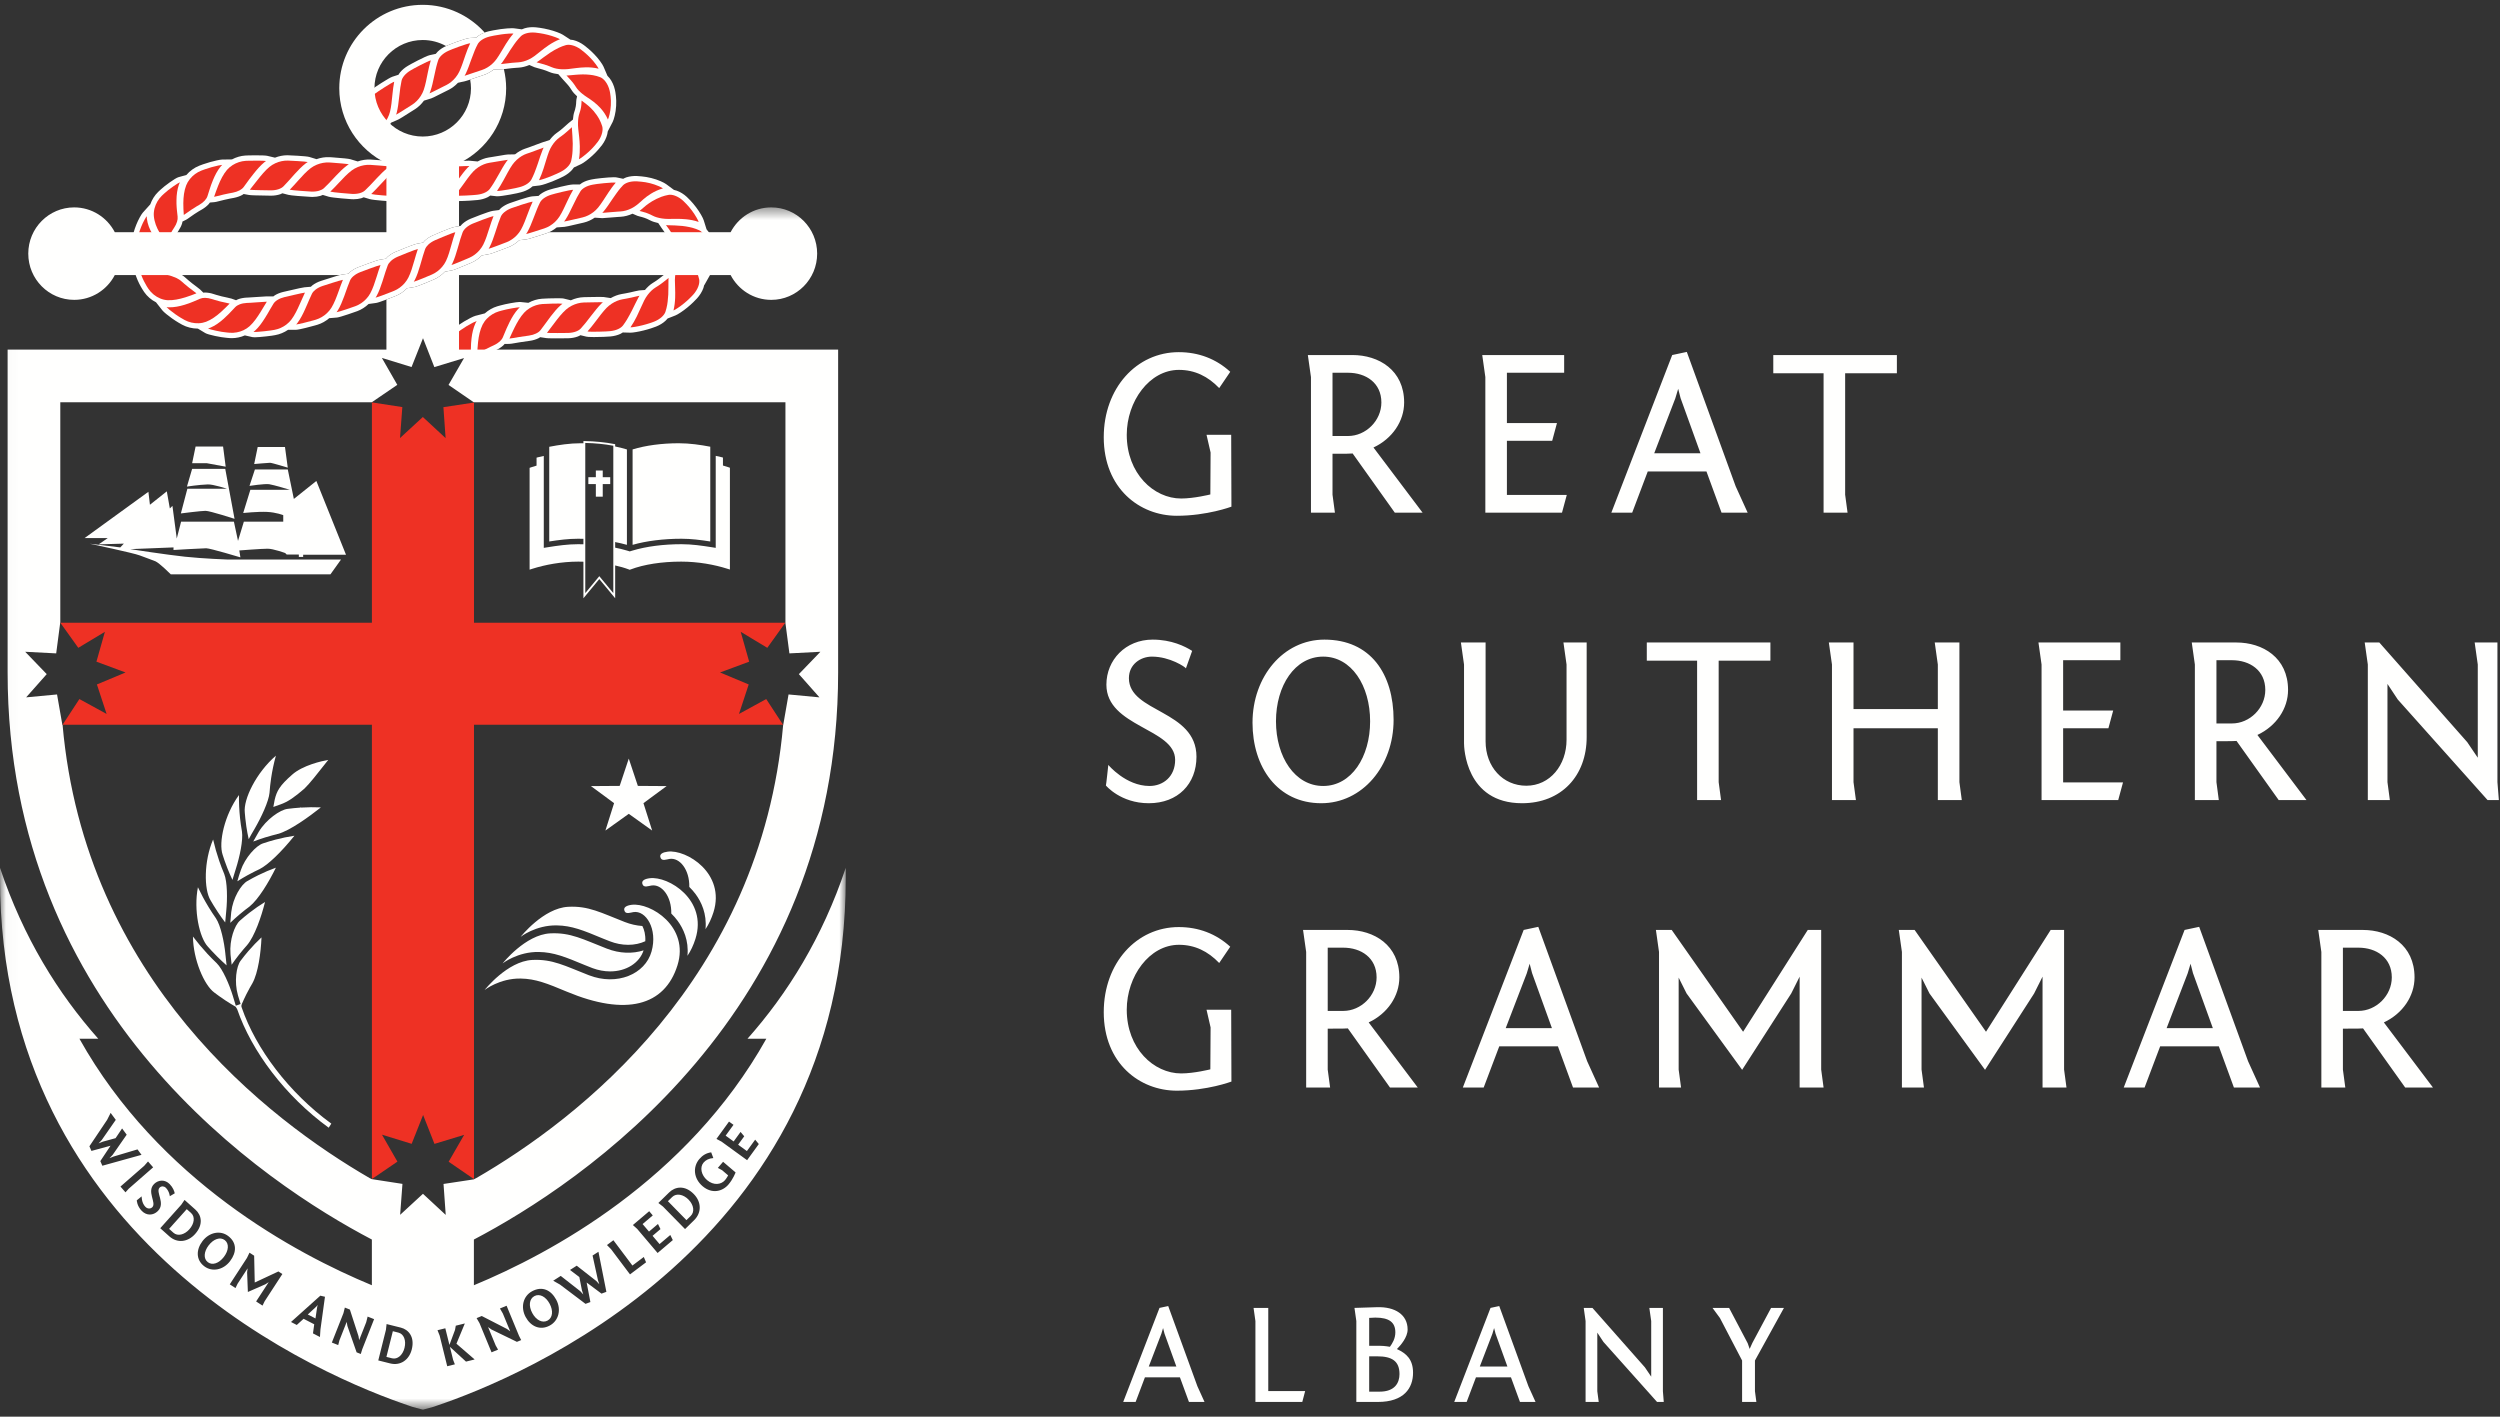 <?xml version="1.0" encoding="UTF-8"?>
<svg width="210px" height="119px" viewBox="0 0 210 119" version="1.1" xmlns="http://www.w3.org/2000/svg" xmlns:xlink="http://www.w3.org/1999/xlink">
    <rect x="0" y="0" width="210" height="119" fill="#333333" stroke="none"/>
    <title>1979E53B-2DDD-4948-9944-2C9141DB5E9A</title>
    <defs>
        <polygon id="path-1" points="0.027 0.442 71.043 0.442 71.043 101.399 0.027 101.399"></polygon>
    </defs>
    <g id="Page-1" stroke="none" stroke-width="1" fill="none" fill-rule="evenodd">
        <g id="Content-Page-Dev" transform="translate(-80, -55)">
            <g id="logo" transform="translate(80, 55)">
                <path d="M103.42,84.816 L101.348,84.816 L101.69,86.305 L101.669,89.825 C101.669,89.825 100.302,90.168 99.215,90.168 C96.921,90.168 94.647,88.075 94.647,84.816 C94.647,82.018 96.539,79.363 99.033,79.363 C100.362,79.363 101.468,79.906 102.413,80.892 L103.34,79.524 C102.152,78.437 100.683,77.874 99.014,77.874 C95.472,77.874 92.715,80.892 92.715,85.018 C92.715,89.324 95.734,91.617 98.852,91.617 C101.408,91.617 103.44,90.852 103.44,90.852 L103.42,84.816 Z M119.094,91.355 L114.969,85.883 C116.559,85.138 117.545,83.668 117.545,82.1 C117.545,79.383 115.412,78.115 113.199,78.115 L109.456,78.115 L109.718,79.966 L109.718,91.355 L111.73,91.355 L111.528,89.846 L111.528,86.406 C112.716,86.406 112.998,86.406 113.22,86.385 L116.761,91.355 L119.094,91.355 Z M111.528,84.917 L111.528,79.604 L112.837,79.604 C114.325,79.604 115.634,80.45 115.634,82.1 C115.634,83.628 114.325,84.917 112.837,84.917 L111.528,84.917 Z M122.877,91.355 L124.628,91.355 L125.937,87.894 L130.866,87.894 L132.134,91.355 L134.326,91.355 L133.321,89.142 L129.216,77.854 L127.989,78.115 L122.877,91.355 Z M128.25,81.758 L128.491,80.953 L128.693,81.737 L130.362,86.365 L126.479,86.365 L128.25,81.758 Z M146.34,89.866 L150.465,83.448 L151.169,82.039 L151.169,91.355 L153.181,91.355 L152.979,89.846 L152.979,78.115 L151.853,78.115 L146.421,86.667 L140.423,78.115 L139.096,78.115 L139.357,79.966 L139.357,91.355 L141.21,91.355 L141.007,89.846 L141.007,82.119 L141.672,83.448 L146.34,89.866 Z M166.743,89.866 L170.868,83.448 L171.574,82.039 L171.574,91.355 L173.585,91.355 L173.383,89.846 L173.383,78.115 L172.257,78.115 L166.824,86.667 L160.828,78.115 L159.499,78.115 L159.761,79.966 L159.761,91.355 L161.612,91.355 L161.41,89.846 L161.41,82.119 L162.075,83.448 L166.743,89.866 Z M178.393,91.355 L180.144,91.355 L181.452,87.894 L186.382,87.894 L187.649,91.355 L189.843,91.355 L188.837,89.142 L184.731,77.854 L183.505,78.115 L178.393,91.355 Z M183.766,81.758 L184.008,80.953 L184.208,81.737 L185.879,86.365 L181.996,86.365 L183.766,81.758 Z M204.371,91.355 L200.245,85.883 C201.835,85.138 202.821,83.668 202.821,82.1 C202.821,79.383 200.689,78.115 198.475,78.115 L194.733,78.115 L194.994,79.966 L194.994,91.355 L197.006,91.355 L196.804,89.846 L196.804,86.406 C197.992,86.406 198.274,86.406 198.496,86.385 L202.037,91.355 L204.371,91.355 Z M196.804,84.917 L196.804,79.604 L198.113,79.604 C199.601,79.604 200.911,80.45 200.911,82.1 C200.911,83.628 199.601,84.917 198.113,84.917 L196.804,84.917 L196.804,84.917 Z" id="Fill-1" fill="#FFFFFE"></path>
                <path d="M92.896,65.982 C92.896,65.982 94.123,67.471 96.498,67.471 C98.953,67.471 100.503,65.842 100.503,63.568 C100.503,59.623 94.828,59.865 94.828,56.968 C94.828,55.8 95.814,55.156 96.76,55.156 C98.289,55.156 99.577,56.041 99.617,56.142 L100.14,54.674 C99.537,54.291 98.41,53.728 96.821,53.728 C94.546,53.728 92.937,55.438 92.937,57.511 C92.937,61.072 98.712,61.173 98.712,63.828 C98.712,65.237 97.705,66.022 96.559,66.022 C94.566,66.022 93.098,64.252 93.098,64.252 C93.098,64.252 92.917,65.962 92.896,65.982 L92.896,65.982 Z M111.248,53.728 C107.807,53.728 105.211,56.826 105.211,60.71 C105.211,64.432 107.303,67.471 110.986,67.471 C114.427,67.471 117.062,64.372 117.062,60.469 C117.062,56.604 115.13,53.728 111.248,53.728 L111.248,53.728 Z M107.182,60.589 C107.182,57.59 108.772,55.156 111.147,55.156 C113.522,55.156 115.09,57.59 115.09,60.589 C115.09,63.587 113.522,66.022 111.147,66.022 C108.772,66.022 107.182,63.587 107.182,60.589 L107.182,60.589 Z M131.59,62.139 C131.59,64.271 130.202,66.001 128.209,66.001 C126.238,66.001 124.79,64.412 124.79,62.279 L124.79,53.969 L122.716,53.969 L122.978,55.821 L122.978,62.44 C122.978,62.762 123.098,67.471 127.848,67.471 C131.149,67.471 133.28,65.176 133.28,61.917 L133.28,53.969 L131.329,53.969 L131.59,55.821 L131.59,62.139 Z M138.331,55.498 L142.557,55.498 L142.557,67.208 L144.569,67.208 L144.368,65.7 L144.368,55.498 L148.714,55.498 L148.714,53.969 L138.331,53.969 L138.331,55.498 Z M164.59,53.969 L162.518,53.969 L162.778,55.821 L162.778,59.563 L155.695,59.563 L155.695,53.969 L153.623,53.969 L153.885,55.821 L153.885,67.208 L155.898,67.208 L155.695,65.7 L155.695,61.173 L162.778,61.173 L162.778,67.208 L164.791,67.208 L164.59,65.7 L164.59,53.969 Z M171.491,67.208 L177.93,67.208 L178.333,65.72 L173.303,65.72 L173.303,61.173 L177.106,61.173 L177.508,59.684 L173.303,59.684 L173.303,55.458 L178.111,55.458 L178.111,53.969 L171.23,53.969 L171.491,55.821 L171.491,67.208 Z M193.746,67.208 L189.621,61.736 C191.211,60.992 192.197,59.522 192.197,57.954 C192.197,55.237 190.063,53.969 187.851,53.969 L184.108,53.969 L184.369,55.821 L184.369,67.208 L186.38,67.208 L186.181,65.7 L186.181,62.26 C187.368,62.26 187.649,62.26 187.87,62.24 L191.412,67.208 L193.746,67.208 Z M186.181,60.77 L186.181,55.458 L187.488,55.458 C188.978,55.458 190.285,56.303 190.285,57.954 C190.285,59.483 188.978,60.77 187.488,60.77 L186.181,60.77 Z M209.784,53.969 L207.872,53.969 L208.133,55.821 L208.133,63.648 L207.248,62.34 L199.863,53.969 L198.635,53.969 L198.897,55.821 L198.897,67.208 L200.748,67.208 L200.547,65.7 L200.547,57.45 L201.412,58.758 L208.958,67.208 L209.904,67.208 L209.784,65.7 L209.784,53.969 L209.784,53.969 Z" id="Fill-2" fill="#FFFFFE"></path>
                <path d="M103.42,36.523 L101.348,36.523 L101.69,38.013 L101.669,41.534 C101.669,41.534 100.302,41.875 99.215,41.875 C96.921,41.875 94.647,39.783 94.647,36.523 C94.647,33.726 96.539,31.07 99.033,31.07 C100.362,31.07 101.468,31.613 102.413,32.6 L103.34,31.232 C102.152,30.145 100.683,29.581 99.014,29.581 C95.472,29.581 92.715,32.6 92.715,36.725 C92.715,41.031 95.734,43.325 98.852,43.325 C101.408,43.325 103.44,42.56 103.44,42.56 L103.42,36.523 Z M119.497,43.063 L115.372,37.59 C116.962,36.846 117.948,35.376 117.948,33.807 C117.948,31.091 115.815,29.823 113.602,29.823 L109.859,29.823 L110.121,31.674 L110.121,43.063 L112.133,43.063 L111.931,41.554 L111.931,38.114 C113.118,38.114 113.4,38.114 113.622,38.092 L117.163,43.063 L119.497,43.063 Z M111.931,36.624 L111.931,31.311 L113.239,31.311 C114.729,31.311 116.036,32.157 116.036,33.807 C116.036,35.336 114.729,36.624 113.239,36.624 L111.931,36.624 Z M124.769,43.063 L131.208,43.063 L131.61,41.574 L126.58,41.574 L126.58,37.026 L130.384,37.026 L130.785,35.537 L126.58,35.537 L126.58,31.311 L131.389,31.311 L131.389,29.823 L124.508,29.823 L124.769,31.674 L124.769,43.063 Z M135.353,43.063 L137.104,43.063 L138.412,39.602 L143.342,39.602 L144.609,43.063 L146.803,43.063 L145.796,40.85 L141.692,29.561 L140.465,29.823 L135.353,43.063 Z M140.725,33.466 L140.968,32.66 L141.169,33.445 L142.839,38.073 L138.955,38.073 L140.725,33.466 Z M148.956,31.353 L153.181,31.353 L153.181,43.063 L155.194,43.063 L154.992,41.554 L154.992,31.353 L159.338,31.353 L159.338,29.823 L148.956,29.823 L148.956,31.353 L148.956,31.353 Z" id="Fill-3" fill="#FFFFFE"></path>
                <path d="M94.349,117.763 L95.393,117.763 L96.173,115.697 L99.114,115.697 L99.872,117.763 L101.18,117.763 L100.58,116.442 L98.13,109.708 L97.398,109.864 L94.349,117.763 Z M97.554,112.037 L97.698,111.557 L97.818,112.025 L98.814,114.787 L96.497,114.787 L97.554,112.037 Z M105.455,117.763 L109.392,117.763 L109.632,116.852 L106.534,116.852 L106.534,109.864 L105.299,109.864 L105.455,110.969 L105.455,117.763 Z M115.011,110.703 C115.19,110.691 115.37,110.678 115.527,110.678 C116.692,110.678 117.209,111.076 117.209,111.917 C117.209,112.444 116.956,112.854 116.752,113.13 C116.729,113.13 116.332,113.046 115.876,113.046 L115.011,113.046 L115.011,110.703 Z M113.775,109.864 L113.932,110.967 L113.932,117.763 L115.744,117.763 C117.929,117.763 118.696,116.599 118.696,115.314 C118.696,114.173 118.12,113.681 117.341,113.321 C117.653,113.01 118.24,112.337 118.24,111.677 C118.24,110.427 117.172,109.756 115.671,109.804 L113.775,109.864 Z M115.011,113.932 L115.696,113.932 C116.921,113.932 117.557,114.329 117.557,115.422 C117.557,116.155 117.172,116.899 115.887,116.899 L115.011,116.899 L115.011,113.932 Z M122.155,117.763 L123.199,117.763 L123.98,115.697 L126.921,115.697 L127.677,117.763 L128.986,117.763 L128.386,116.442 L125.936,109.708 L125.204,109.864 L122.155,117.763 Z M125.361,112.037 L125.504,111.557 L125.625,112.025 L126.621,114.787 L124.304,114.787 L125.361,112.037 Z M139.684,109.864 L138.544,109.864 L138.701,110.969 L138.701,115.638 L138.172,114.857 L133.765,109.864 L133.034,109.864 L133.189,110.969 L133.189,117.763 L134.293,117.763 L134.173,116.862 L134.173,111.941 L134.689,112.721 L139.192,117.763 L139.756,117.763 L139.684,116.862 L139.684,109.864 Z M147.416,114.282 L149.852,109.864 L148.772,109.864 L147.199,112.805 L146.972,113.309 L146.805,112.829 L145.244,109.864 L143.851,109.864 L144.476,110.716 L146.336,114.282 L146.336,117.763 L147.535,117.763 L147.416,116.862 L147.416,114.282 L147.416,114.282 Z" id="Fill-4" fill="#FFFFFE"></path>
                <path d="M59.896,20.427 C59.831,20.068 59.699,19.738 59.515,19.47 C59.463,19.394 59.407,19.327 59.35,19.264 L59.115,18.511 C59.052,18.305 58.79,17.83 58.482,17.424 C58.164,16.993 57.791,16.629 57.693,16.541 C57.438,16.305 57.146,16.124 56.851,16.018 C56.772,15.989 56.692,15.968 56.612,15.952 L55.954,15.465 C55.787,15.342 55.276,15.094 54.715,14.957 C54.432,14.883 54.121,14.838 53.925,14.82 L53.84,14.812 C53.681,14.797 53.56,14.787 53.523,14.787 C53.209,14.771 52.901,14.807 52.618,14.896 C52.517,14.931 52.432,14.975 52.348,15.019 L51.814,14.907 C51.748,14.893 51.67,14.887 51.559,14.887 C51.069,14.887 49.91,15.019 49.711,15.072 C49.408,15.126 49.127,15.225 48.898,15.359 C48.826,15.401 48.77,15.449 48.709,15.496 L48.136,15.496 C47.776,15.496 46.343,15.872 46.18,15.927 C45.902,16.009 45.641,16.135 45.418,16.295 C45.351,16.344 45.297,16.401 45.24,16.456 L44.711,16.494 C44.376,16.519 42.952,17.008 42.813,17.065 C42.543,17.163 42.291,17.304 42.086,17.474 C42.023,17.527 41.973,17.585 41.921,17.643 L41.397,17.712 C41.059,17.757 39.621,18.334 39.544,18.368 C39.276,18.482 39.033,18.633 38.841,18.807 C38.782,18.86 38.737,18.918 38.689,18.976 L38.167,19.067 C37.834,19.124 36.369,19.768 36.356,19.774 C36.091,19.894 35.855,20.049 35.674,20.221 C35.621,20.27 35.583,20.324 35.539,20.377 L35.019,20.475 C34.704,20.534 33.255,21.142 33.239,21.149 C32.974,21.261 32.736,21.411 32.548,21.581 C32.496,21.628 32.458,21.68 32.413,21.731 L31.89,21.819 C31.816,21.832 31.622,21.865 30.105,22.441 C29.841,22.544 29.6,22.685 29.405,22.85 C29.353,22.894 29.314,22.944 29.269,22.991 L28.744,23.062 C28.561,23.087 28.043,23.247 27.211,23.516 L26.955,23.599 C26.691,23.686 26.445,23.814 26.242,23.967 C26.193,24.004 26.156,24.048 26.113,24.087 L25.578,24.133 C25.423,24.147 25.04,24.233 24.293,24.407 C24.069,24.46 23.885,24.503 23.8,24.52 C23.524,24.586 23.279,24.685 23.075,24.813 C23.035,24.837 23.005,24.868 22.968,24.895 L22.408,24.895 C22.289,24.895 22.021,24.914 21.591,24.946 C21.272,24.97 20.875,24.999 20.756,24.999 L20.733,24.998 L20.71,24.999 C20.437,25.015 20.19,25.064 19.982,25.145 C19.927,25.166 19.881,25.195 19.83,25.22 L19.438,25.081 C19.377,25.059 19.235,25.027 19.055,24.989 C18.925,24.962 18.771,24.93 18.621,24.894 C18.272,24.809 17.939,24.698 17.921,24.692 C17.69,24.616 17.458,24.576 17.215,24.572 C17.167,24.572 17.126,24.581 17.08,24.584 L16.815,24.322 C16.771,24.279 16.661,24.194 16.518,24.088 C16.41,24.009 16.28,23.913 16.149,23.809 C15.905,23.62 15.68,23.419 15.586,23.334 C15.415,23.177 15.225,23.05 15.014,22.949 C14.978,22.933 14.944,22.926 14.908,22.913 L14.821,22.62 C14.808,22.579 14.779,22.504 14.738,22.41 C14.69,22.298 14.624,22.143 14.571,21.974 C14.503,21.774 14.471,21.561 14.453,21.44 C14.423,21.224 14.366,21.025 14.287,20.856 C14.276,20.831 14.261,20.812 14.249,20.789 L14.376,20.576 C14.4,20.534 14.44,20.447 14.487,20.332 C14.535,20.219 14.597,20.069 14.673,19.92 C14.756,19.756 14.868,19.569 15.008,19.359 C15.148,19.146 15.244,18.946 15.299,18.753 C15.314,18.706 15.319,18.658 15.329,18.61 L15.638,18.456 C15.713,18.418 15.795,18.36 15.958,18.242 C16.065,18.165 16.192,18.074 16.329,17.983 C16.57,17.82 16.825,17.674 16.963,17.595 C17.185,17.466 17.375,17.316 17.529,17.148 C17.569,17.104 17.597,17.058 17.631,17.013 L18.024,16.978 C18.115,16.969 18.228,16.941 18.455,16.882 C18.581,16.85 18.725,16.813 18.873,16.779 C19.203,16.701 19.536,16.639 19.641,16.623 C19.902,16.572 20.136,16.491 20.343,16.38 C20.391,16.354 20.425,16.324 20.467,16.296 L20.905,16.376 C21.066,16.406 21.536,16.418 22.404,16.43 C22.561,16.433 22.683,16.435 22.747,16.437 L22.758,16.437 C23.037,16.437 23.308,16.395 23.542,16.317 C23.608,16.294 23.661,16.263 23.72,16.236 L24.226,16.368 C24.451,16.427 25.371,16.493 26.108,16.538 C26.156,16.54 26.204,16.542 26.25,16.542 C26.49,16.542 26.714,16.512 26.918,16.453 C26.989,16.432 27.05,16.401 27.115,16.374 L27.616,16.525 C27.933,16.62 29.514,16.732 29.528,16.732 C29.585,16.736 29.641,16.737 29.697,16.737 C29.929,16.737 30.147,16.709 30.347,16.653 C30.421,16.632 30.484,16.6 30.551,16.572 L31.054,16.725 C31.376,16.824 32.971,16.921 32.984,16.922 C33.03,16.924 33.089,16.92 33.121,16.925 C33.367,16.925 33.597,16.893 33.804,16.832 C33.884,16.808 33.953,16.774 34.024,16.742 L34.524,16.89 C34.845,16.985 36.277,17.012 36.429,17.012 C36.477,17.012 36.515,17.011 36.526,17.011 C36.824,17.007 37.111,16.957 37.359,16.866 C37.444,16.834 37.514,16.794 37.587,16.754 L38.097,16.864 C38.156,16.877 38.249,16.89 38.489,16.89 C39.01,16.89 39.943,16.83 40.13,16.8 C40.431,16.767 40.715,16.688 40.949,16.573 C41.035,16.531 41.109,16.479 41.182,16.427 L41.698,16.485 L41.789,16.489 C42.173,16.489 43.532,16.228 43.751,16.155 C44.046,16.08 44.321,15.959 44.548,15.803 C44.619,15.754 44.682,15.702 44.741,15.648 L45.328,15.579 C45.549,15.554 46.082,15.365 46.385,15.245 C46.802,15.081 47.215,14.882 47.338,14.815 C47.622,14.667 47.871,14.476 48.058,14.264 C48.115,14.2 48.165,14.133 48.21,14.066 L48.822,13.78 C49.024,13.685 49.455,13.357 49.78,13.054 C50.15,12.715 50.479,12.313 50.574,12.179 C50.783,11.898 50.939,11.574 51.012,11.268 C51.031,11.19 51.043,11.113 51.052,11.038 L51.462,10.247 C51.565,10.047 51.73,9.474 51.757,8.886 C51.797,8.299 51.694,7.714 51.653,7.548 C51.572,7.184 51.415,6.837 51.21,6.573 C51.152,6.497 51.089,6.43 51.025,6.367 L50.696,5.597 C50.609,5.392 50.277,4.927 49.926,4.566 C49.589,4.211 49.205,3.904 49.053,3.794 C48.778,3.591 48.464,3.44 48.171,3.369 C48.086,3.348 48.005,3.345 47.922,3.337 L47.281,2.92 C47.085,2.793 46.565,2.601 46.127,2.492 C45.552,2.344 45.015,2.295 45.012,2.295 C44.677,2.263 44.36,2.29 44.078,2.373 C43.992,2.398 43.912,2.43 43.836,2.464 L43.188,2.378 C43.147,2.373 43.085,2.369 43.007,2.369 C42.806,2.369 42.434,2.393 42.058,2.446 C41.616,2.505 41.179,2.597 41.04,2.632 C40.738,2.704 40.457,2.823 40.23,2.975 C40.144,3.033 40.068,3.096 39.999,3.162 L39.473,3.189 C39.095,3.209 37.64,3.781 37.498,3.855 C37.221,3.977 36.973,4.14 36.781,4.323 C36.713,4.388 36.655,4.456 36.602,4.525 L36.093,4.634 C35.757,4.705 34.414,5.431 34.267,5.527 C34.009,5.679 33.784,5.866 33.616,6.067 C33.559,6.136 33.518,6.207 33.474,6.278 L32.974,6.44 C32.64,6.548 31.364,7.409 31.256,7.494 C31.013,7.668 30.806,7.874 30.656,8.091 C30.509,8.305 30.416,8.528 30.39,8.737 C30.363,8.94 30.347,9.147 30.336,9.362 L30.321,9.787 L31.692,11.453 L32.193,11.061 C32.449,10.858 32.672,10.599 32.85,10.306 L33.452,10.042 C33.561,9.994 33.844,9.818 34.477,9.414 C34.657,9.3 34.804,9.206 34.865,9.17 C35.149,8.988 35.402,8.741 35.612,8.454 L36.211,8.269 C36.308,8.239 36.473,8.158 36.987,7.896 C37.174,7.801 37.362,7.706 37.502,7.638 L37.697,7.541 C37.978,7.399 38.239,7.197 38.468,6.955 L39.126,6.803 C39.217,6.782 39.438,6.706 39.92,6.539 C40.176,6.449 40.526,6.327 40.631,6.299 C40.932,6.199 41.215,6.041 41.478,5.834 L42.076,5.831 C42.132,5.831 42.308,5.811 42.527,5.784 C42.791,5.75 43.154,5.705 43.367,5.696 L43.563,5.683 C43.863,5.664 44.166,5.587 44.466,5.46 L44.893,5.645 C44.932,5.661 45.033,5.691 45.17,5.726 C45.287,5.756 45.439,5.794 45.59,5.842 C45.759,5.893 45.949,5.963 46.162,6.054 C46.383,6.147 46.632,6.199 46.9,6.232 L47.247,6.633 C47.263,6.653 47.298,6.69 47.346,6.741 C47.472,6.875 47.806,7.232 47.917,7.42 L48.003,7.551 C48.12,7.737 48.274,7.912 48.474,8.091 L48.418,8.353 C48.411,8.385 48.404,8.455 48.4,8.551 C48.397,8.643 48.392,8.777 48.367,8.922 C48.339,9.12 48.266,9.328 48.249,9.375 C48.183,9.567 48.147,9.794 48.126,10.043 L47.76,10.339 C47.738,10.356 47.685,10.403 47.613,10.469 C47.436,10.63 47.105,10.93 46.89,11.075 L46.738,11.186 C46.528,11.337 46.342,11.538 46.17,11.762 L45.528,11.971 C45.478,11.987 45.301,12.053 45.086,12.134 C44.794,12.243 44.252,12.447 44.158,12.472 L44.113,12.485 C43.815,12.587 43.525,12.753 43.261,12.965 L42.652,12.978 C42.558,12.979 42.389,13.007 41.928,13.087 C41.693,13.127 41.445,13.17 41.267,13.196 L41.054,13.229 C40.737,13.28 40.42,13.397 40.123,13.564 L39.469,13.501 C39.446,13.499 39.406,13.497 39.354,13.497 C39.165,13.497 38.711,13.517 38.342,13.534 C38.103,13.545 37.902,13.555 37.823,13.555 C37.486,13.571 37.142,13.659 36.817,13.803 L36.202,13.665 C36.095,13.641 35.872,13.628 35.212,13.6 C35.04,13.593 34.875,13.586 34.744,13.579 L34.43,13.568 C34.111,13.568 33.783,13.63 33.47,13.742 L32.849,13.563 C32.615,13.496 31.139,13.403 31.122,13.402 C30.767,13.383 30.398,13.44 30.047,13.561 L29.43,13.374 C29.295,13.333 28.786,13.28 27.915,13.217 L27.687,13.202 C27.325,13.183 26.945,13.242 26.587,13.369 L25.979,13.183 C25.725,13.105 24.25,13.044 24.199,13.044 L24.124,13.042 C23.781,13.042 23.431,13.114 23.099,13.244 L22.449,13.09 C22.328,13.061 21.989,13.046 21.443,13.046 C21.231,13.046 21.022,13.049 20.859,13.055 L20.603,13.066 C20.219,13.09 19.83,13.207 19.483,13.391 L18.659,13.403 C18.483,13.406 17.995,13.514 17.653,13.613 C17.214,13.735 16.804,13.892 16.732,13.922 C16.322,14.084 15.944,14.36 15.656,14.699 L14.994,14.882 C14.713,14.96 13.805,15.627 13.481,15.937 L13.284,16.122 C12.989,16.409 12.763,16.774 12.624,17.165 L11.995,17.863 C11.872,18.001 11.614,18.456 11.446,18.881 C11.261,19.327 11.143,19.823 11.121,19.966 C11.046,20.357 11.062,20.772 11.161,21.152 L11.123,21.11 L11.222,22.393 C11.232,22.531 11.31,22.892 11.447,23.252 C11.588,23.642 11.796,24.035 11.941,24.268 C12.02,24.401 12.084,24.496 12.107,24.526 C12.36,24.895 12.712,25.194 13.106,25.393 L13.641,26.074 C13.751,26.216 14.149,26.534 14.45,26.746 C14.826,27.014 15.224,27.236 15.305,27.278 C15.693,27.486 16.152,27.602 16.596,27.602 L16.597,27.602 C16.605,27.602 16.612,27.601 16.62,27.601 L17.242,27.977 C17.49,28.127 18.581,28.344 19.017,28.374 L19.277,28.398 C19.341,28.403 19.405,28.405 19.47,28.405 C19.847,28.405 20.225,28.323 20.57,28.173 L21.193,28.316 C21.248,28.328 21.307,28.333 21.392,28.333 C21.769,28.333 22.951,28.199 23.124,28.149 C23.507,28.081 23.873,27.925 24.199,27.704 L24.881,27.701 C25.133,27.699 26.221,27.407 26.434,27.345 L26.663,27.279 C27.025,27.169 27.364,26.976 27.658,26.726 L28.307,26.673 C28.581,26.65 29.978,26.15 30.021,26.133 C30.365,26.004 30.686,25.796 30.963,25.534 L31.608,25.445 C31.853,25.411 33.014,24.947 33.064,24.927 L33.278,24.841 C33.617,24.7 33.929,24.482 34.195,24.211 L34.829,24.107 C35.093,24.063 36.466,23.468 36.476,23.463 C36.805,23.317 37.108,23.096 37.365,22.827 L38.009,22.7 C38.136,22.675 38.41,22.567 39.283,22.199 L39.61,22.06 C39.922,21.924 40.215,21.716 40.47,21.46 L41.125,21.337 C41.215,21.32 41.405,21.264 42.622,20.797 L42.727,20.756 C43.049,20.63 43.353,20.429 43.621,20.177 L44.248,20.102 C44.365,20.088 44.593,20.018 45.266,19.801 L45.87,19.607 C46.187,19.502 46.491,19.328 46.765,19.103 L47.416,19.055 C47.531,19.047 47.808,18.984 48.531,18.814 C48.76,18.761 48.952,18.715 49.028,18.7 C49.349,18.626 49.666,18.481 49.959,18.283 L50.563,18.323 L50.611,18.324 C50.699,18.324 50.932,18.304 51.195,18.28 C51.451,18.257 51.74,18.23 51.937,18.221 L52.138,18.209 C52.466,18.19 52.8,18.102 53.132,17.951 L53.547,18.13 C53.579,18.144 53.651,18.165 53.75,18.189 C53.844,18.212 53.981,18.244 54.128,18.296 C54.267,18.343 54.436,18.417 54.607,18.508 C54.802,18.61 55.035,18.681 55.292,18.737 L55.575,19.157 C55.588,19.176 55.617,19.215 55.656,19.269 C55.777,19.434 56.061,19.821 56.163,20.037 L56.241,20.189 C56.354,20.41 56.507,20.619 56.703,20.825 L56.634,21.139 C56.627,21.171 56.619,21.243 56.614,21.339 C56.608,21.435 56.602,21.573 56.576,21.712 C56.543,21.918 56.464,22.105 56.46,22.114 C56.388,22.294 56.347,22.479 56.318,22.695 L55.907,22.982 C55.879,23.002 55.813,23.054 55.724,23.125 C55.537,23.274 55.189,23.552 54.985,23.672 L54.827,23.771 C54.591,23.919 54.375,24.123 54.174,24.36 L53.684,24.396 C53.637,24.4 53.507,24.427 53.336,24.468 C53.217,24.497 53.073,24.532 52.922,24.565 C52.646,24.626 52.36,24.675 52.217,24.699 C51.908,24.753 51.596,24.872 51.302,25.04 L50.707,24.95 C50.615,24.936 50.192,24.94 49.757,24.949 C49.576,24.953 49.399,24.956 49.259,24.958 L49.035,24.963 C48.67,24.973 48.298,25.066 47.949,25.225 L47.357,25.08 C47.296,25.065 47.212,25.052 46.86,25.052 C46.416,25.052 45.668,25.075 45.524,25.093 C45.129,25.121 44.738,25.243 44.383,25.437 L43.709,25.368 L43.642,25.365 C43.382,25.365 42.452,25.534 42.016,25.661 L41.769,25.73 C41.387,25.844 41.025,26.055 40.724,26.324 L39.928,26.531 C39.749,26.578 39.297,26.815 38.981,27.007 C38.675,27.192 38.388,27.396 38.244,27.504 L38.244,29.73 L41.011,29.73 C41.303,29.572 41.602,29.438 41.667,29.41 C41.903,29.301 42.108,29.169 42.276,29.015 C42.319,28.976 42.35,28.934 42.387,28.893 L42.799,28.886 C42.895,28.884 43.027,28.862 43.291,28.815 C43.411,28.794 43.544,28.77 43.681,28.749 C43.962,28.703 44.248,28.665 44.401,28.644 L44.493,28.632 C44.761,28.595 45.017,28.519 45.23,28.414 C45.284,28.388 45.329,28.354 45.378,28.323 L45.879,28.4 C45.953,28.411 46.101,28.423 46.637,28.423 C46.964,28.423 47.325,28.418 47.546,28.416 L47.733,28.414 C48.023,28.406 48.3,28.355 48.537,28.266 C48.617,28.237 48.686,28.196 48.758,28.157 L49.244,28.276 C49.325,28.295 49.458,28.313 49.884,28.313 C50.394,28.313 51.109,28.286 51.279,28.262 C51.584,28.234 51.875,28.159 52.12,28.044 C52.192,28.01 52.251,27.968 52.314,27.927 L52.946,27.945 L52.968,27.945 C53.17,27.945 53.653,27.863 54.064,27.759 C54.508,27.652 54.96,27.493 55.105,27.434 C55.413,27.313 55.689,27.144 55.905,26.943 C55.97,26.882 56.027,26.818 56.079,26.754 L56.736,26.496 C56.944,26.414 57.397,26.113 57.74,25.828 C58.101,25.537 58.434,25.193 58.559,25.054 C58.67,24.93 58.758,24.814 58.853,24.665 C58.951,24.511 59.03,24.351 59.086,24.193 C59.117,24.106 59.139,24.018 59.157,23.931 L59.164,23.949 L59.636,23.11 C59.753,22.9 59.934,22.3 59.966,21.727 C60.017,21.077 59.909,20.488 59.896,20.427" id="Fill-5" fill="#FFFFFE"></path>
                <path d="M38.244,29.73 L39.546,29.73 L39.555,29.265 C39.56,28.984 39.574,28.699 39.61,28.421 C39.662,27.973 39.759,27.54 39.945,27.138 C39.968,27.087 40.001,27.027 40.04,26.964 C39.951,26.987 39.573,27.17 39.212,27.39 C38.85,27.608 38.509,27.861 38.434,27.921 C38.368,27.973 38.305,28.031 38.244,28.09 L38.244,29.73" id="Fill-6" fill="#EE3124"></path>
                <path d="M47.105,25.629 C47.144,25.594 47.195,25.554 47.25,25.514 C47.093,25.475 45.736,25.517 45.557,25.539 C45.196,25.565 44.828,25.682 44.504,25.878 C44.325,25.987 44.162,26.119 44.033,26.259 C43.712,26.607 43.453,27.053 43.216,27.53 C43.067,27.829 42.928,28.139 42.792,28.439 C42.897,28.438 43.249,28.365 43.609,28.308 C43.967,28.249 44.332,28.203 44.431,28.19 C44.652,28.159 44.86,28.098 45.035,28.013 C45.191,27.937 45.318,27.841 45.401,27.735 L45.743,27.278 C45.91,27.046 46.076,26.814 46.247,26.593 C46.518,26.236 46.793,25.905 47.105,25.629" id="Fill-7" fill="#EE3124"></path>
                <path d="M43.526,25.948 C43.562,25.908 43.61,25.861 43.663,25.813 C43.525,25.799 42.596,25.958 42.136,26.091 L41.897,26.158 C41.529,26.268 41.176,26.482 40.901,26.766 C40.75,26.921 40.625,27.099 40.538,27.272 C40.323,27.705 40.215,28.212 40.157,28.739 C40.12,29.069 40.103,29.404 40.088,29.73 C40.183,29.693 40.475,29.507 40.779,29.346 C41.082,29.183 41.395,29.042 41.479,29.004 C41.668,28.917 41.839,28.809 41.975,28.686 C42.096,28.575 42.189,28.455 42.24,28.333 L42.457,27.815 L42.554,27.586 C42.633,27.403 42.718,27.221 42.809,27.045 C43.011,26.644 43.239,26.268 43.526,25.948" id="Fill-8" fill="#EE3124"></path>
                <path d="M53.63,24.986 L53.717,24.842 C53.647,24.847 53.339,24.933 53.019,25.001 C52.7,25.072 52.37,25.126 52.295,25.139 C51.988,25.193 51.677,25.319 51.386,25.508 C51.226,25.612 51.074,25.736 50.946,25.867 C50.631,26.192 50.332,26.603 50.004,27.034 C49.799,27.304 49.582,27.581 49.349,27.842 C49.576,27.896 51.007,27.849 51.239,27.817 C51.493,27.794 51.734,27.732 51.93,27.64 C52.106,27.557 52.245,27.452 52.33,27.339 C52.449,27.183 52.558,27.017 52.661,26.85 C52.811,26.599 52.946,26.345 53.074,26.099 C53.274,25.702 53.447,25.325 53.63,24.986" id="Fill-9" fill="#EE3124"></path>
                <path d="M50.508,25.511 C50.543,25.475 50.59,25.434 50.64,25.392 C50.52,25.373 49.691,25.401 49.269,25.405 L49.049,25.409 C48.71,25.419 48.359,25.511 48.035,25.675 C47.856,25.766 47.687,25.88 47.548,26.003 C47.201,26.31 46.885,26.713 46.563,27.143 C46.361,27.412 46.157,27.691 45.946,27.958 C46.162,27.991 47.504,27.968 47.722,27.967 C47.96,27.961 48.188,27.92 48.38,27.848 C48.552,27.784 48.693,27.696 48.786,27.594 C48.916,27.454 49.041,27.306 49.164,27.155 L49.32,26.956 L49.689,26.483 C49.962,26.129 50.224,25.796 50.508,25.511" id="Fill-10" fill="#EE3124"></path>
                <path d="M55.064,24.149 C54.823,24.3 54.604,24.508 54.407,24.767 C54.299,24.91 54.2,25.069 54.119,25.226 C53.921,25.618 53.735,26.087 53.491,26.579 C53.339,26.886 53.164,27.201 52.958,27.498 C53.084,27.502 53.522,27.435 53.959,27.325 C54.396,27.219 54.827,27.065 54.942,27.019 C55.2,26.917 55.43,26.775 55.6,26.616 C55.752,26.474 55.855,26.323 55.899,26.183 C55.963,25.992 56.009,25.794 56.045,25.598 L56.082,25.343 C56.108,25.139 56.124,24.938 56.135,24.743 C56.154,24.3 56.142,23.892 56.151,23.514 C56.152,23.466 56.158,23.409 56.163,23.348 C56.073,23.412 55.526,23.873 55.221,24.051 L55.064,24.149" id="Fill-11" fill="#EE3124"></path>
                <path d="M58.526,22.856 C58.394,22.58 58.229,22.338 58.055,22.128 C57.771,21.793 57.464,21.546 57.187,21.332 L57.07,21.235 C57.057,21.293 57.06,21.549 57.017,21.784 C56.978,22.021 56.894,22.234 56.874,22.282 C56.794,22.479 56.762,22.707 56.735,22.988 C56.717,23.149 56.688,23.346 56.691,23.518 C56.69,23.955 56.734,24.455 56.713,25.007 C56.701,25.353 56.662,25.717 56.573,26.08 C56.698,26.031 57.098,25.78 57.459,25.481 C57.825,25.185 58.144,24.847 58.227,24.755 C58.323,24.648 58.397,24.549 58.476,24.424 C58.557,24.297 58.621,24.167 58.665,24.041 C58.746,23.818 58.76,23.61 58.729,23.458 C58.682,23.245 58.615,23.044 58.526,22.856" id="Fill-12" fill="#EE3124"></path>
                <path d="M59.457,20.507 C59.401,20.201 59.287,19.928 59.147,19.723 C59.021,19.539 58.879,19.412 58.743,19.348 C58.556,19.259 58.361,19.191 58.168,19.136 L57.916,19.076 C57.712,19.033 57.514,19.002 57.32,18.98 C56.881,18.933 56.474,18.931 56.106,18.919 L55.945,18.906 C56.003,18.992 56.419,19.533 56.56,19.833 L56.639,19.986 C56.759,20.222 56.93,20.434 57.148,20.64 C57.269,20.752 57.402,20.863 57.538,20.962 C57.876,21.207 58.287,21.491 58.657,21.918 C58.889,22.185 59.103,22.508 59.246,22.891 C59.321,22.756 59.49,22.227 59.52,21.692 C59.563,21.156 59.483,20.642 59.457,20.507" id="Fill-13" fill="#EE3124"></path>
                <path d="M54.782,16.904 C54.405,17.132 54.096,17.388 53.839,17.622 C53.805,17.652 53.767,17.686 53.723,17.72 C53.778,17.743 54.022,17.784 54.27,17.873 C54.517,17.955 54.76,18.083 54.814,18.112 C55.04,18.231 55.307,18.306 55.613,18.352 C55.782,18.377 55.962,18.391 56.134,18.39 C56.562,18.391 57.065,18.362 57.617,18.417 C57.963,18.45 58.327,18.516 58.689,18.644 C58.647,18.509 58.416,18.077 58.123,17.69 C57.834,17.299 57.487,16.956 57.389,16.869 C57.173,16.669 56.928,16.521 56.698,16.438 C56.493,16.363 56.301,16.343 56.154,16.37 C55.949,16.406 55.751,16.461 55.559,16.53 C55.278,16.635 55.018,16.765 54.782,16.904" id="Fill-14" fill="#EE3124"></path>
                <path d="M49.124,15.744 C48.96,15.84 48.833,15.952 48.758,16.071 C48.655,16.235 48.559,16.405 48.467,16.577 L48.088,17.342 C47.897,17.747 47.712,18.126 47.49,18.465 C47.462,18.508 47.424,18.558 47.383,18.61 C47.541,18.598 48.771,18.293 48.927,18.265 C49.249,18.19 49.56,18.038 49.838,17.825 C49.991,17.707 50.133,17.57 50.248,17.43 C50.534,17.077 50.793,16.645 51.094,16.19 C51.283,15.908 51.487,15.614 51.723,15.345 C51.47,15.292 50.006,15.456 49.79,15.512 C49.539,15.557 49.308,15.637 49.124,15.744" id="Fill-15" fill="#EE3124"></path>
                <path d="M50.713,17.748 C50.681,17.786 50.638,17.831 50.592,17.877 C50.715,17.885 51.518,17.792 51.909,17.775 L52.114,17.762 C52.428,17.745 52.744,17.652 53.044,17.502 C53.21,17.418 53.37,17.316 53.51,17.205 C53.687,17.069 53.854,16.905 54.037,16.745 C54.223,16.585 54.434,16.423 54.673,16.276 C54.972,16.091 55.313,15.93 55.689,15.824 C55.573,15.739 55.114,15.515 54.604,15.389 C54.356,15.325 54.074,15.282 53.884,15.265 C53.701,15.248 53.559,15.233 53.5,15.233 C53.23,15.219 52.975,15.252 52.763,15.319 C52.575,15.383 52.423,15.469 52.325,15.573 C52.19,15.716 52.063,15.866 51.941,16.022 L51.79,16.228 L51.445,16.72 C51.197,17.088 50.968,17.439 50.713,17.748" id="Fill-16" fill="#EE3124"></path>
                <path d="M45.73,19.183 C46.049,19.077 46.352,18.892 46.611,18.65 C46.754,18.514 46.882,18.362 46.982,18.209 C47.231,17.825 47.435,17.36 47.666,16.871 C47.81,16.562 47.965,16.247 48.145,15.943 C47.899,15.936 46.515,16.285 46.306,16.356 C46.068,16.426 45.854,16.532 45.683,16.654 C45.533,16.765 45.421,16.89 45.359,17.014 C45.272,17.185 45.194,17.363 45.119,17.544 L45.027,17.779 L44.809,18.339 C44.65,18.755 44.493,19.15 44.293,19.506 C44.268,19.551 44.233,19.602 44.195,19.658 C44.322,19.643 45.124,19.375 45.522,19.25 L45.73,19.183" id="Fill-17" fill="#EE3124"></path>
                <path d="M41.043,20.898 C41.201,20.868 42.41,20.399 42.563,20.341 C42.879,20.216 43.174,20.013 43.42,19.753 C43.555,19.608 43.675,19.448 43.765,19.286 C43.989,18.885 44.16,18.409 44.35,17.901 C44.469,17.585 44.594,17.255 44.744,16.94 C44.504,16.957 43.168,17.403 42.966,17.484 C42.735,17.569 42.53,17.687 42.37,17.819 C42.227,17.937 42.124,18.068 42.07,18.196 C41.995,18.372 41.927,18.554 41.863,18.737 L41.596,19.548 C41.458,19.973 41.32,20.375 41.135,20.74 C41.111,20.786 41.079,20.84 41.043,20.898" id="Fill-18" fill="#EE3124"></path>
                <path d="M40.595,20.546 C40.803,20.135 40.951,19.649 41.115,19.134 C41.217,18.81 41.326,18.48 41.456,18.155 C41.22,18.186 39.917,18.693 39.718,18.78 C39.493,18.875 39.294,18.999 39.14,19.138 C39.004,19.261 38.906,19.396 38.857,19.526 C38.79,19.704 38.729,19.888 38.671,20.074 L38.602,20.317 L38.434,20.894 C38.311,21.322 38.186,21.731 38.011,22.101 C37.989,22.147 37.958,22.203 37.922,22.261 C38.052,22.236 38.837,21.902 39.228,21.737 L39.431,21.65 C39.744,21.514 40.032,21.297 40.269,21.027 C40.399,20.877 40.511,20.71 40.595,20.546" id="Fill-19" fill="#EE3124"></path>
                <path d="M38.244,19.507 C38.012,19.547 36.729,20.095 36.541,20.181 C36.322,20.28 36.129,20.405 35.981,20.545 C35.849,20.67 35.754,20.804 35.708,20.933 C35.643,21.112 35.585,21.296 35.529,21.482 L35.292,22.3 C35.167,22.73 35.034,23.136 34.849,23.506 C34.825,23.553 34.793,23.608 34.756,23.666 C34.919,23.639 36.141,23.125 36.294,23.055 C36.612,22.914 36.905,22.693 37.14,22.415 C37.271,22.262 37.381,22.092 37.462,21.924 C37.662,21.507 37.794,21.017 37.94,20.496 C38.031,20.17 38.127,19.835 38.244,19.507" id="Fill-20" fill="#EE3124"></path>
                <path d="M35.102,20.914 C34.874,20.957 33.609,21.478 33.414,21.56 C33.194,21.654 32.999,21.776 32.848,21.912 C32.714,22.034 32.617,22.166 32.568,22.294 C32.5,22.471 32.438,22.654 32.378,22.838 L32.303,23.079 L32.122,23.65 C31.985,24.076 31.841,24.479 31.644,24.845 C31.62,24.891 31.585,24.945 31.547,25.002 C31.678,24.984 32.495,24.673 32.897,24.513 L33.107,24.428 C33.428,24.294 33.727,24.079 33.969,23.806 C34.102,23.654 34.217,23.487 34.301,23.32 C34.509,22.907 34.652,22.418 34.801,21.899 C34.894,21.575 34.989,21.24 35.102,20.914" id="Fill-21" fill="#EE3124"></path>
                <path d="M31.965,22.26 C31.737,22.298 30.464,22.783 30.267,22.858 C30.046,22.944 29.849,23.06 29.694,23.19 C29.557,23.307 29.456,23.436 29.403,23.562 C29.329,23.736 29.261,23.916 29.194,24.098 L28.908,24.9 C28.753,25.32 28.592,25.717 28.376,26.074 C28.349,26.119 28.312,26.172 28.27,26.227 C28.437,26.213 29.707,25.778 29.864,25.714 C30.193,25.591 30.501,25.385 30.753,25.119 C30.891,24.972 31.012,24.808 31.101,24.644 C31.323,24.236 31.479,23.751 31.641,23.238 C31.742,22.915 31.844,22.584 31.965,22.26" id="Fill-22" fill="#EE3124"></path>
                <path d="M28.804,23.505 C28.576,23.536 27.295,23.961 27.096,24.022 C26.873,24.096 26.672,24.202 26.513,24.322 C26.371,24.431 26.264,24.553 26.204,24.675 C26.121,24.843 26.044,25.02 25.966,25.197 L25.868,25.428 C25.79,25.614 25.71,25.798 25.627,25.977 C25.444,26.386 25.249,26.77 25,27.109 C24.968,27.152 24.927,27.203 24.879,27.254 C25.015,27.253 25.887,27.04 26.31,26.916 L26.532,26.852 C26.872,26.748 27.196,26.56 27.464,26.306 C27.612,26.166 27.742,26.008 27.84,25.848 C28.083,25.452 28.262,24.973 28.444,24.467 C28.558,24.151 28.673,23.822 28.804,23.505" id="Fill-23" fill="#EE3124"></path>
                <path d="M25.616,24.579 C25.389,24.598 24.102,24.917 23.903,24.955 C23.68,25.008 23.475,25.089 23.309,25.194 C23.16,25.285 23.044,25.395 22.973,25.509 L22.681,25.998 C22.541,26.246 22.399,26.493 22.247,26.729 C22.009,27.107 21.756,27.463 21.442,27.757 C21.403,27.794 21.351,27.838 21.293,27.88 C21.473,27.921 22.877,27.755 23.045,27.71 C23.406,27.645 23.758,27.49 24.056,27.262 C24.22,27.137 24.366,26.991 24.479,26.84 C24.761,26.465 24.979,26.003 25.196,25.512 C25.332,25.204 25.468,24.888 25.616,24.579" id="Fill-24" fill="#EE3124"></path>
                <path d="M22.413,25.342 C22.191,25.34 20.924,25.455 20.735,25.446 C20.517,25.458 20.313,25.496 20.139,25.563 C19.984,25.621 19.853,25.704 19.762,25.798 L19.376,26.204 L19.205,26.384 C19.065,26.527 18.921,26.665 18.771,26.796 C18.434,27.095 18.075,27.355 17.664,27.529 C17.611,27.55 17.545,27.573 17.473,27.594 C17.604,27.674 18.575,27.895 19.058,27.929 L19.309,27.952 C19.697,27.98 20.097,27.905 20.448,27.741 C20.642,27.65 20.819,27.532 20.961,27.405 C21.314,27.085 21.605,26.662 21.887,26.208 L22.413,25.342" id="Fill-25" fill="#EE3124"></path>
                <path d="M19.289,25.502 C19.192,25.468 18.847,25.408 18.516,25.328 C18.184,25.248 17.867,25.145 17.782,25.116 C17.591,25.054 17.399,25.022 17.223,25.019 C17.064,25.018 16.918,25.043 16.8,25.095 L16.289,25.316 C16.032,25.424 15.766,25.526 15.496,25.604 C15.065,25.736 14.628,25.821 14.188,25.815 C14.133,25.814 14.065,25.808 13.992,25.799 C14.048,25.87 14.364,26.139 14.71,26.382 C15.054,26.628 15.43,26.84 15.516,26.884 C15.868,27.073 16.285,27.17 16.688,27.153 C16.909,27.144 17.125,27.099 17.308,27.03 C17.763,26.857 18.182,26.549 18.575,26.195 C18.822,25.972 19.058,25.736 19.289,25.502" id="Fill-26" fill="#EE3124"></path>
                <path d="M15.568,24.976 C15.885,24.879 16.2,24.759 16.501,24.64 C16.43,24.57 16.146,24.378 15.875,24.162 C15.598,23.947 15.344,23.717 15.284,23.663 C15.139,23.53 14.982,23.428 14.83,23.357 C14.692,23.294 14.211,23.104 14.084,23.102 C13.908,23.1 13.726,23.095 13.54,23.082 L13.297,23.062 C13.099,23.042 12.904,23.008 12.709,22.958 C12.269,22.851 12.186,22.822 11.823,22.512 C11.777,22.472 11.723,22.419 11.667,22.358 C11.673,22.44 11.737,22.756 11.867,23.1 C11.992,23.445 12.183,23.81 12.324,24.039 C12.394,24.155 12.451,24.24 12.475,24.274 C12.719,24.629 13.07,24.91 13.449,25.067 C13.657,25.156 13.874,25.205 14.071,25.216 C14.557,25.242 15.061,25.131 15.568,24.976" id="Fill-27" fill="#EE3124"></path>
                <path d="M12.085,21.92 C12.448,22.278 12.936,22.496 13.441,22.616 C13.757,22.693 14.083,22.73 14.393,22.748 C14.367,22.662 14.233,22.392 14.149,22.12 C14.056,21.849 14.022,21.575 14.01,21.501 C13.987,21.336 13.945,21.181 13.88,21.04 C13.822,20.914 13.749,20.801 13.658,20.714 C13.535,20.595 13.409,20.465 13.286,20.325 C13.107,20.119 12.934,19.891 12.795,19.646 C12.564,19.256 12.395,18.829 12.338,18.371 C12.331,18.312 12.327,18.24 12.327,18.162 C12.262,18.235 12.029,18.622 11.859,19.053 C11.681,19.48 11.576,19.945 11.559,20.051 C11.476,20.485 11.525,20.963 11.706,21.363 C11.802,21.584 11.939,21.777 12.085,21.92" id="Fill-28" fill="#EE3124"></path>
                <path d="M13.991,20.348 C14.036,20.272 14.135,19.99 14.274,19.718 C14.412,19.445 14.587,19.185 14.635,19.114 C14.739,18.955 14.824,18.789 14.872,18.622 C14.918,18.475 14.935,18.329 14.92,18.201 C14.899,18.024 14.876,17.838 14.86,17.652 L14.839,17.405 C14.826,17.208 14.818,17.006 14.824,16.808 C14.83,16.358 14.886,15.914 15.033,15.496 C15.053,15.443 15.08,15.38 15.113,15.313 C14.969,15.353 14.15,15.915 13.786,16.264 L13.595,16.442 C13.306,16.724 13.086,17.1 12.983,17.498 C12.926,17.718 12.905,17.941 12.922,18.14 C12.962,18.633 13.152,19.125 13.421,19.573 C13.589,19.855 13.788,20.117 13.991,20.348" id="Fill-29" fill="#EE3124"></path>
                <path d="M16.078,17.614 C16.359,17.422 16.658,17.255 16.738,17.209 C16.917,17.105 17.076,16.982 17.199,16.847 C17.309,16.727 17.389,16.598 17.429,16.472 L17.598,15.939 C17.682,15.67 17.774,15.401 17.884,15.143 C18.054,14.725 18.257,14.334 18.532,13.994 C18.567,13.952 18.614,13.901 18.665,13.85 C18.576,13.851 18.172,13.928 17.774,14.043 C17.375,14.155 16.984,14.301 16.897,14.337 C16.535,14.48 16.202,14.726 15.954,15.034 C15.817,15.204 15.708,15.392 15.638,15.573 C15.464,16.024 15.405,16.541 15.399,17.069 C15.396,17.4 15.415,17.737 15.439,18.056 C15.527,18.012 15.793,17.802 16.078,17.614" id="Fill-30" fill="#EE3124"></path>
                <path d="M17.984,16.533 C18.087,16.523 18.426,16.422 18.771,16.343 C19.115,16.263 19.462,16.199 19.556,16.184 C19.765,16.143 19.961,16.078 20.125,15.99 C20.271,15.909 20.391,15.817 20.47,15.708 L20.801,15.253 L20.947,15.052 C21.065,14.89 21.191,14.733 21.315,14.579 C21.594,14.229 21.876,13.904 22.197,13.636 C22.237,13.602 22.289,13.564 22.346,13.524 C22.213,13.493 21.337,13.485 20.878,13.502 L20.63,13.511 C20.249,13.536 19.863,13.663 19.534,13.872 C19.353,13.986 19.191,14.129 19.066,14.273 C18.756,14.639 18.525,15.103 18.327,15.595 C18.202,15.902 18.092,16.224 17.984,16.533" id="Fill-31" fill="#EE3124"></path>
                <path d="M20.986,15.937 C21.191,15.975 22.542,15.983 22.748,15.99 C22.983,15.991 23.207,15.958 23.398,15.893 C23.568,15.836 23.709,15.755 23.806,15.658 C23.939,15.524 24.07,15.384 24.2,15.239 L24.767,14.604 C25.067,14.272 25.365,13.965 25.695,13.713 C25.737,13.682 25.79,13.646 25.849,13.61 C25.691,13.562 24.358,13.491 24.186,13.49 C23.835,13.48 23.47,13.557 23.135,13.709 C22.95,13.794 22.777,13.902 22.632,14.022 C22.274,14.319 21.95,14.714 21.617,15.137 L20.986,15.937" id="Fill-32" fill="#EE3124"></path>
                <path d="M25.035,15.179 C24.809,15.431 24.58,15.69 24.339,15.936 C24.559,15.994 25.917,16.079 26.13,16.092 C26.369,16.104 26.598,16.081 26.793,16.024 C26.968,15.973 27.114,15.897 27.214,15.803 C27.353,15.674 27.489,15.537 27.624,15.397 L27.796,15.213 L28.208,14.777 C28.515,14.452 28.817,14.15 29.147,13.902 C29.189,13.872 29.242,13.837 29.301,13.801 C29.176,13.764 28.315,13.694 27.886,13.663 L27.662,13.648 C27.316,13.629 26.954,13.692 26.617,13.831 C26.431,13.908 26.254,14.008 26.106,14.12 C25.737,14.401 25.393,14.777 25.035,15.179" id="Fill-33" fill="#EE3124"></path>
                <path d="M28.464,15.357 C28.233,15.604 27.996,15.859 27.745,16.097 C27.967,16.164 29.34,16.274 29.555,16.287 C29.795,16.301 30.027,16.279 30.225,16.223 C30.401,16.173 30.548,16.097 30.649,16.004 C30.789,15.875 30.926,15.737 31.061,15.598 L31.644,14.976 C31.949,14.65 32.248,14.345 32.574,14.095 C32.616,14.064 32.668,14.028 32.726,13.993 C32.57,13.948 31.263,13.859 31.097,13.848 C30.753,13.829 30.395,13.892 30.06,14.029 C29.875,14.105 29.699,14.204 29.55,14.315 C29.18,14.591 28.832,14.963 28.464,15.357" id="Fill-34" fill="#EE3124"></path>
                <path d="M36.52,16.564 C36.769,16.561 37.005,16.52 37.202,16.448 C37.379,16.382 37.522,16.294 37.615,16.191 C37.745,16.048 37.87,15.899 37.991,15.745 L38.503,15.061 C38.766,14.702 39.017,14.361 39.295,14.069 C39.331,14.032 39.376,13.989 39.426,13.946 C39.272,13.931 38.007,14.002 37.845,14.002 C37.512,14.017 37.173,14.112 36.857,14.275 C36.683,14.364 36.518,14.477 36.379,14.597 C36.035,14.898 35.71,15.288 35.356,15.697 C35.134,15.954 34.902,16.217 34.651,16.462 C34.881,16.53 36.299,16.573 36.52,16.564" id="Fill-35" fill="#EE3124"></path>
                <path d="M35.961,14.211 C36,14.177 36.05,14.139 36.104,14.101 C35.981,14.073 35.142,14.047 34.726,14.025 L34.508,14.016 C34.175,14.004 33.817,14.07 33.485,14.212 C33.302,14.29 33.127,14.391 32.979,14.503 C32.614,14.784 32.269,15.158 31.903,15.555 C31.673,15.803 31.435,16.058 31.184,16.298 C31.408,16.366 32.79,16.466 33.005,16.475 C33.247,16.486 33.48,16.462 33.677,16.404 C33.854,16.351 33.999,16.274 34.1,16.178 C34.241,16.047 34.377,15.909 34.509,15.765 L34.678,15.577 L35.077,15.128 C35.371,14.792 35.653,14.476 35.961,14.211" id="Fill-36" fill="#EE3124"></path>
                <path d="M40.08,16.357 C40.329,16.329 40.563,16.265 40.754,16.171 C40.924,16.088 41.059,15.982 41.141,15.871 C41.257,15.714 41.365,15.552 41.468,15.385 L41.597,15.167 L41.897,14.646 C42.114,14.257 42.319,13.889 42.55,13.563 C42.58,13.522 42.618,13.474 42.661,13.424 C42.539,13.427 41.739,13.579 41.335,13.637 L41.125,13.67 C40.802,13.722 40.479,13.852 40.185,14.045 C40.023,14.153 39.871,14.28 39.746,14.414 C39.435,14.746 39.149,15.165 38.832,15.604 C38.633,15.88 38.422,16.162 38.192,16.428 C38.428,16.479 39.857,16.392 40.08,16.357" id="Fill-37" fill="#EE3124"></path>
                <path d="M43.412,13.419 C43.271,13.549 43.142,13.695 43.037,13.845 C42.78,14.216 42.552,14.669 42.29,15.145 C42.126,15.444 41.949,15.748 41.747,16.04 C41.99,16.067 43.422,15.794 43.642,15.721 C43.89,15.658 44.117,15.557 44.295,15.435 C44.454,15.325 44.573,15.199 44.638,15.075 C44.73,14.901 44.811,14.722 44.886,14.54 C44.994,14.27 45.089,13.999 45.18,13.736 C45.321,13.314 45.444,12.915 45.593,12.553 C45.612,12.508 45.637,12.453 45.666,12.396 C45.531,12.44 44.412,12.872 44.258,12.907 C43.957,13.01 43.668,13.186 43.412,13.419" id="Fill-38" fill="#EE3124"></path>
                <path d="M46.221,14.83 C46.628,14.669 47.026,14.477 47.131,14.419 C47.368,14.295 47.575,14.136 47.725,13.967 C47.859,13.816 47.946,13.658 47.978,13.518 C48.023,13.323 48.054,13.125 48.075,12.927 L48.095,12.671 C48.107,12.466 48.111,12.264 48.111,12.069 C48.103,11.626 48.068,11.218 48.044,10.848 L48.041,10.686 C47.964,10.748 47.458,11.231 47.153,11.437 L46.999,11.548 C46.761,11.72 46.548,11.953 46.368,12.235 C46.269,12.391 46.181,12.56 46.117,12.728 C45.957,13.143 45.83,13.633 45.66,14.152 C45.554,14.477 45.431,14.811 45.277,15.136 C45.401,15.121 45.815,14.99 46.221,14.83" id="Fill-39" fill="#EE3124"></path>
                <path d="M49.479,12.724 C49.829,12.403 50.139,12.02 50.215,11.912 C50.394,11.673 50.519,11.407 50.577,11.164 C50.63,10.945 50.628,10.748 50.584,10.602 C50.523,10.4 50.442,10.207 50.346,10.025 C50.203,9.76 50.032,9.522 49.854,9.314 C49.564,8.984 49.253,8.736 48.973,8.537 L48.854,8.447 C48.843,8.502 48.851,8.745 48.81,8.986 C48.775,9.227 48.691,9.466 48.672,9.52 C48.595,9.743 48.559,10.002 48.552,10.305 C48.548,10.472 48.554,10.651 48.573,10.822 C48.619,11.247 48.691,11.745 48.704,12.298 C48.712,12.644 48.695,13.009 48.632,13.375 C48.752,13.318 49.131,13.049 49.479,12.724" id="Fill-40" fill="#EE3124"></path>
                <path d="M49.561,6.282 C49.354,6.26 49.153,6.25 48.959,6.25 C48.517,6.256 48.117,6.305 47.747,6.335 L47.585,6.341 C47.656,6.423 48.134,6.908 48.292,7.176 L48.38,7.312 C48.514,7.523 48.693,7.702 48.916,7.881 C49.039,7.98 49.177,8.079 49.316,8.169 C49.661,8.393 50.074,8.673 50.453,9.095 C50.688,9.358 50.906,9.675 51.065,10.041 C51.133,9.909 51.286,9.396 51.311,8.856 C51.348,8.316 51.25,7.783 51.216,7.645 C51.147,7.329 51.013,7.048 50.856,6.845 C50.715,6.661 50.558,6.54 50.417,6.485 C50.22,6.408 50.019,6.355 49.819,6.318 C49.732,6.303 49.647,6.291 49.561,6.282" id="Fill-41" fill="#EE3124"></path>
                <path d="M46.205,4.43 C45.837,4.674 45.517,4.93 45.21,5.145 C45.171,5.173 45.122,5.204 45.07,5.235 C45.134,5.262 45.434,5.325 45.719,5.414 C46.006,5.501 46.276,5.616 46.337,5.642 C46.588,5.749 46.868,5.803 47.182,5.818 C47.354,5.826 47.534,5.821 47.709,5.804 C48.14,5.759 48.631,5.668 49.187,5.656 C49.535,5.65 49.908,5.675 50.285,5.772 C50.228,5.639 49.942,5.223 49.602,4.873 C49.266,4.519 48.89,4.227 48.787,4.154 C48.554,3.981 48.297,3.86 48.064,3.803 C47.855,3.751 47.666,3.751 47.524,3.792 C47.327,3.848 47.137,3.921 46.954,4.006 C46.686,4.133 46.437,4.28 46.205,4.43" id="Fill-42" fill="#EE3124"></path>
                <path d="M39.025,6.367 C39.177,6.333 40.34,5.911 40.489,5.876 C40.794,5.774 41.083,5.601 41.339,5.372 C41.479,5.244 41.609,5.101 41.713,4.954 C41.974,4.59 42.21,4.144 42.501,3.681 C42.684,3.391 42.888,3.095 43.129,2.821 C43.001,2.804 42.553,2.827 42.118,2.889 C41.681,2.947 41.257,3.038 41.144,3.066 C40.89,3.127 40.659,3.226 40.478,3.347 C40.316,3.455 40.196,3.58 40.13,3.704 C40.038,3.876 39.955,4.055 39.879,4.236 C39.769,4.505 39.671,4.774 39.574,5.035 C39.425,5.455 39.287,5.851 39.111,6.212 C39.089,6.258 39.059,6.311 39.025,6.367" id="Fill-43" fill="#EE3124"></path>
                <path d="M42.184,5.25 C42.155,5.289 42.116,5.336 42.074,5.384 C42.194,5.384 42.964,5.266 43.339,5.25 L43.534,5.237 C43.835,5.218 44.136,5.132 44.43,4.99 C44.592,4.911 44.752,4.814 44.893,4.71 C45.244,4.45 45.618,4.116 46.077,3.807 C46.364,3.614 46.683,3.431 47.037,3.295 C46.922,3.22 46.474,3.039 46.015,2.925 C45.556,2.806 45.094,2.751 44.97,2.74 C44.691,2.713 44.424,2.737 44.205,2.801 C44.008,2.859 43.851,2.945 43.75,3.048 C43.609,3.189 43.479,3.341 43.357,3.497 L43.205,3.703 C43.086,3.869 42.974,4.037 42.866,4.2 C42.627,4.575 42.416,4.933 42.184,5.25" id="Fill-44" fill="#EE3124"></path>
                <path d="M35.343,8.064 C35.448,7.9 35.535,7.721 35.595,7.547 C35.743,7.116 35.831,6.617 35.939,6.085 C36.007,5.752 36.082,5.408 36.186,5.071 C35.946,5.122 34.68,5.792 34.494,5.912 C34.279,6.039 34.094,6.192 33.959,6.354 C33.838,6.498 33.759,6.647 33.73,6.783 C33.688,6.971 33.655,7.163 33.627,7.356 L33.524,8.204 C33.475,8.648 33.425,9.068 33.326,9.461 C33.314,9.51 33.294,9.57 33.272,9.633 C33.416,9.57 34.484,8.875 34.624,8.794 C34.905,8.614 35.151,8.362 35.343,8.064" id="Fill-45" fill="#EE3124"></path>
                <path d="M36.079,7.842 C36.2,7.805 36.935,7.417 37.303,7.237 L37.495,7.143 C37.789,6.993 38.057,6.772 38.277,6.499 C38.398,6.347 38.504,6.181 38.582,6.016 C38.777,5.607 38.924,5.123 39.104,4.609 C39.216,4.288 39.341,3.956 39.497,3.635 C39.244,3.648 37.878,4.161 37.679,4.263 C37.447,4.366 37.243,4.499 37.09,4.646 C36.952,4.778 36.857,4.918 36.812,5.05 C36.75,5.233 36.697,5.422 36.649,5.611 L36.591,5.858 L36.462,6.445 C36.37,6.881 36.282,7.294 36.148,7.676 C36.131,7.724 36.107,7.782 36.079,7.842" id="Fill-46" fill="#EE3124"></path>
                <path d="M31.916,10.71 C32.171,10.509 32.395,10.236 32.558,9.922 C32.647,9.749 32.718,9.563 32.762,9.385 C32.871,8.941 32.913,8.435 32.969,7.896 C33.004,7.559 33.045,7.21 33.112,6.865 C32.882,6.939 31.692,7.72 31.517,7.856 C31.314,8.002 31.144,8.171 31.024,8.345 C30.916,8.5 30.851,8.656 30.833,8.795 C30.808,8.987 30.793,9.182 30.783,9.378 L30.773,9.634 L31.76,10.832 L31.916,10.71" id="Fill-47" fill="#EE3124"></path>
                <path d="M6.23,25.188 C7.714,25.188 9,24.342 9.644,23.103 L28.557,23.103 C28.637,23.082 28.701,23.068 28.744,23.062 L29.269,22.991 C29.314,22.944 29.353,22.894 29.405,22.85 C29.6,22.685 29.841,22.544 30.105,22.441 C31.622,21.865 31.816,21.832 31.89,21.819 L32.413,21.731 C32.458,21.68 32.496,21.628 32.548,21.581 C32.736,21.411 32.974,21.261 33.239,21.149 C33.255,21.142 34.704,20.534 35.019,20.475 L35.539,20.377 C35.583,20.324 35.621,20.27 35.674,20.221 C35.855,20.049 36.091,19.894 36.356,19.774 C36.369,19.768 37.834,19.124 38.167,19.067 L38.557,18.998 L38.557,13.718 C40.899,12.584 42.517,10.192 42.517,7.415 C42.517,6.861 42.446,6.325 42.325,5.808 C42.206,5.822 42.113,5.831 42.076,5.831 L41.478,5.834 C41.215,6.041 40.932,6.199 40.631,6.299 C40.526,6.327 40.176,6.449 39.92,6.539 C39.74,6.601 39.606,6.647 39.493,6.686 C39.536,6.923 39.562,7.165 39.562,7.415 C39.562,9.654 37.747,11.469 35.508,11.469 C33.269,11.469 31.454,9.654 31.454,7.415 C31.454,5.176 33.269,3.361 35.508,3.361 C36.221,3.361 36.89,3.546 37.472,3.869 C37.481,3.865 37.489,3.859 37.498,3.855 C37.64,3.781 39.095,3.209 39.473,3.189 L39.999,3.162 C40.068,3.096 40.144,3.033 40.23,2.975 C40.372,2.88 40.54,2.803 40.717,2.737 C39.434,1.309 37.579,0.406 35.508,0.406 C31.637,0.406 28.499,3.544 28.499,7.415 C28.499,10.191 30.118,12.583 32.459,13.718 L32.459,19.506 L9.644,19.506 C9.001,18.267 7.714,17.421 6.23,17.421 C4.102,17.421 2.375,19.16 2.375,21.304 C2.375,23.449 4.102,25.188 6.23,25.188" id="Fill-48" fill="#FFFFFE"></path>
                <path d="M56.083,71.539 C55.694,71.589 55.322,71.737 55.506,72.093 C55.631,72.334 55.984,72.193 56.23,72.151 C57.097,72.006 57.933,73.065 57.901,74.502 C58.097,74.693 58.277,74.898 58.437,75.115 C58.913,75.764 59.386,76.756 59.263,78.049 C59.539,77.639 59.763,77.164 59.933,76.624 C60.958,73.36 57.663,71.334 56.083,71.539 Z M46.774,77.733 C48.024,77.755 48.983,78.142 50.642,78.836 C50.834,78.916 51.022,78.99 51.21,79.061 C51.211,79.062 51.212,79.062 51.213,79.063 C51.727,79.264 52.25,79.365 52.768,79.365 C53.294,79.365 53.783,79.257 54.205,79.063 C54.235,78.533 54.119,78.091 53.958,77.785 C53.478,77.751 52.98,77.644 52.482,77.449 C50.48,76.668 49.437,76.082 47.729,76.171 C45.638,76.279 43.733,78.695 43.733,78.695 C43.733,78.696 44.994,77.701 46.774,77.733 Z M54.57,73.772 C54.18,73.822 53.809,73.97 53.992,74.326 C54.117,74.567 54.47,74.425 54.716,74.384 C55.584,74.239 56.42,75.299 56.388,76.738 C56.582,76.927 56.762,77.131 56.921,77.348 C57.397,77.998 57.871,78.99 57.746,80.287 C58.024,79.875 58.25,79.398 58.419,78.858 C59.444,75.592 56.149,73.566 54.57,73.772 Z M45.26,79.966 C46.511,79.988 47.469,80.375 49.129,81.068 C49.348,81.161 49.564,81.244 49.777,81.325 C50.265,81.505 50.761,81.598 51.252,81.598 C52.602,81.598 53.717,80.891 54.061,79.831 C53.149,80.124 52.059,80.107 50.969,79.682 C48.967,78.901 47.923,78.315 46.216,78.403 C44.124,78.511 42.219,80.928 42.219,80.928 C42.219,80.928 43.48,79.934 45.26,79.966 Z M40.706,83.161 C40.706,83.161 42.61,80.745 44.702,80.636 C46.41,80.548 47.453,81.134 49.455,81.915 C51.822,82.838 54.197,81.837 54.731,79.922 C55.259,78.031 54.254,76.441 53.203,76.617 C52.957,76.658 52.604,76.8 52.479,76.559 C52.295,76.203 52.668,76.055 53.056,76.004 C54.636,75.8 57.931,77.826 56.906,81.09 C55.835,84.5 52.582,85.378 47.615,83.301 C45.956,82.607 44.997,82.221 43.747,82.198 C41.967,82.166 40.706,83.161 40.706,83.161 L40.706,83.161 Z" id="Fill-49" fill="#FFFFFE"></path>
                <path d="M27.201,64.302 C27.383,64.072 27.497,63.926 27.574,63.832 C27.033,63.923 25.421,64.286 24.536,65.076 C23.486,65.995 23.245,66.452 23.072,67.188 C23.032,67.378 22.995,67.579 22.961,67.784 C23.135,67.719 23.312,67.656 23.487,67.596 L23.487,67.596 L23.535,67.58 C24.21,67.349 24.77,66.934 25.567,66.248 C25.996,65.84 26.721,64.915 27.201,64.302 L27.201,64.302 Z M22.772,65.381 C22.866,64.747 23.001,64.106 23.176,63.474 C21.519,64.907 20.436,67.137 20.562,68.25 C20.575,68.419 20.589,68.582 20.607,68.745 C20.63,68.977 20.66,69.205 20.693,69.426 C20.745,69.777 20.812,70.135 20.891,70.493 C21.041,70.211 21.201,69.929 21.368,69.654 L21.373,69.644 C21.955,68.645 22.573,67.313 22.64,66.593 C22.667,66.203 22.71,65.806 22.768,65.414 L22.772,65.381 Z M19.805,73.004 C20.143,71.946 20.433,70.56 20.324,69.846 C20.256,69.467 20.201,69.082 20.161,68.701 L20.159,68.671 C20.094,68.053 20.066,67.418 20.073,66.784 C18.855,68.454 18.346,70.768 18.703,71.807 L18.704,71.809 L18.711,71.825 C18.711,71.826 18.711,71.828 18.711,71.83 L18.712,71.833 C18.761,71.986 18.812,72.137 18.862,72.288 C18.942,72.511 19.021,72.726 19.098,72.923 C19.227,73.251 19.37,73.581 19.525,73.91 C19.607,73.617 19.697,73.327 19.792,73.045 L19.805,73.004 Z M18.832,73.403 C18.682,73.051 18.544,72.693 18.422,72.336 C18.416,72.32 18.413,72.312 18.411,72.305 C18.212,71.726 18.04,71.125 17.901,70.518 C17.118,72.343 17.13,74.716 17.683,75.618 L17.697,75.643 C17.776,75.779 17.855,75.913 17.935,76.045 C18.054,76.239 18.175,76.43 18.296,76.612 C18.494,76.91 18.702,77.204 18.916,77.486 C18.936,77.194 18.963,76.901 18.997,76.609 L19.003,76.551 C19.109,75.507 19.1,74.077 18.832,73.403 L18.832,73.403 Z M17.498,76.154 C17.182,75.634 16.889,75.087 16.625,74.529 C16.25,76.46 16.748,78.758 17.462,79.519 L17.463,79.52 C17.463,79.521 17.464,79.521 17.464,79.522 L17.472,79.531 C17.577,79.651 17.684,79.767 17.791,79.882 C17.938,80.041 18.091,80.199 18.258,80.364 C18.514,80.619 18.775,80.864 19.034,81.092 C18.996,80.8 18.965,80.51 18.942,80.226 L18.936,80.226 L18.935,80.154 C18.834,79.126 18.541,77.738 18.136,77.135 C17.921,76.828 17.712,76.507 17.514,76.182 C17.51,76.175 17.505,76.165 17.498,76.154 L17.498,76.154 Z M19.343,77.518 C19.59,77.278 19.846,77.046 20.104,76.827 C20.263,76.692 20.425,76.559 20.587,76.432 C20.703,76.343 20.818,76.255 20.936,76.168 L20.955,76.154 C21.712,75.544 22.581,74.099 23.176,72.884 C22.684,73.062 22.193,73.271 21.712,73.508 C21.697,73.516 21.691,73.518 21.685,73.521 C21.378,73.673 21.071,73.838 20.777,74.009 C20.246,74.302 19.56,75.439 19.427,76.603 L19.419,76.667 C19.386,76.952 19.361,77.238 19.343,77.518 L19.343,77.518 Z M19.362,80.128 L19.368,80.205 L19.367,80.205 C19.392,80.491 19.423,80.77 19.458,81.038 C19.648,80.76 19.853,80.483 20.067,80.209 C20.189,80.053 20.321,79.892 20.462,79.728 C20.556,79.616 20.653,79.507 20.749,79.399 C21.387,78.653 21.952,77.014 22.263,75.766 C21.82,76.036 21.386,76.335 20.967,76.66 C20.962,76.663 20.957,76.667 20.953,76.67 C20.681,76.881 20.416,77.102 20.158,77.33 C19.702,77.721 19.263,78.966 19.362,80.128 L19.362,80.128 Z M20.214,73.13 L20.214,73.189 L20.194,73.189 C20.101,73.466 20.014,73.747 19.937,74.028 C20.232,73.84 20.532,73.663 20.828,73.5 C21.005,73.403 21.188,73.307 21.386,73.208 C21.516,73.143 21.647,73.081 21.778,73.019 L21.799,73.01 C22.517,72.645 23.605,71.602 24.732,70.201 C24.2,70.281 23.666,70.391 23.14,70.529 L23.127,70.533 C22.79,70.621 22.449,70.724 22.104,70.84 C21.512,71.025 20.582,72.043 20.214,73.13 L20.214,73.13 Z M25.248,67.768 L25.252,67.838 C24.89,67.862 24.526,67.897 24.167,67.944 C23.524,68.014 22.35,68.85 21.74,69.865 L21.719,69.901 C21.562,70.161 21.411,70.426 21.269,70.691 C21.604,70.564 21.938,70.448 22.265,70.346 C22.493,70.275 22.695,70.218 22.884,70.168 C23.012,70.134 23.138,70.101 23.267,70.07 L23.267,70.056 L23.33,70.055 C24.373,69.772 25.992,68.582 26.956,67.82 C26.398,67.797 25.837,67.802 25.279,67.837 L25.248,67.768 Z M17.387,80.079 C16.975,79.634 16.579,79.16 16.207,78.67 C16.23,80.623 17.158,82.757 17.995,83.368 L18.041,83.403 C18.16,83.493 18.28,83.582 18.399,83.667 C18.577,83.795 18.757,83.92 18.949,84.046 C19.237,84.237 19.521,84.407 19.8,84.57 L19.923,84.775 C21.141,88.31 23.95,92.062 27.611,94.727 L27.831,94.385 C24.248,91.77 21.495,88.093 20.306,84.641 C20.238,84.489 20.303,84.392 20.312,84.343 C20.433,84.066 20.557,83.788 20.689,83.528 C20.79,83.33 20.885,83.149 20.982,82.975 C21.05,82.853 21.12,82.73 21.192,82.611 L21.201,82.595 C21.689,81.72 21.915,80.011 21.966,78.74 C21.589,79.091 21.224,79.471 20.879,79.872 L20.862,79.891 C20.648,80.139 20.433,80.409 20.22,80.691 C19.85,81.164 19.663,82.471 19.984,83.591 L19.986,83.602 C20.048,83.821 20.117,84.047 20.191,84.274 L20.21,84.333 C20.163,84.35 20.108,84.372 20.046,84.397 L19.807,84.476 L19.785,84.407 C19.711,84.18 19.64,83.945 19.573,83.709 L19.571,83.698 C19.271,82.709 18.717,81.415 18.203,80.907 C17.928,80.646 17.66,80.375 17.407,80.102 C17.401,80.096 17.394,80.087 17.387,80.079 L17.387,80.079 Z" id="Fill-50" fill="#FFFFFE"></path>
                <polyline id="Fill-51" fill="#FFFFFE" points="52.817 63.724 52.054 66.015 49.64 66.032 51.583 67.465 50.854 69.766 52.817 68.362 54.781 69.766 54.05 67.465 55.994 66.032 53.58 66.015 52.817 63.724"></polyline>
                <path d="M29.065,46.6 L26.574,40.401 L24.683,41.91 L24.175,39.437 L21.411,39.437 L20.957,40.814 C20.957,40.814 22.229,40.619 22.611,40.673 C22.993,40.728 24.356,41.146 24.356,41.146 L21.029,41.146 L20.429,43.092 C20.429,43.092 21.648,42.964 22.429,43 C23.211,43.037 23.793,43.273 23.793,43.273 L23.793,43.819 L20.484,43.819 L19.993,45.436 L19.648,43.819 L15.212,43.819 L14.848,45.237 L14.484,42.491 L14.266,42.71 L14.012,41.273 L12.594,42.4 L12.466,41.31 L7.103,45.2 L9.048,45.2 L8.286,45.727 L10.403,45.664 L10.103,45.982 L7.54,45.673 C7.54,45.673 11.231,46.455 11.739,46.655 C12.248,46.855 12.703,47 13.049,47.145 C13.394,47.291 14.348,48.245 14.348,48.245 L27.756,48.245 L28.647,47 L19.084,47 C19.084,47 17.084,46.927 15.539,46.764 C13.994,46.6 10.939,46.127 10.939,46.127 L14.575,45.982 L14.575,46.2 C14.575,46.2 16.975,46.054 17.321,46.054 C17.666,46.054 20.193,46.818 20.193,46.818 L20.102,46.237 C20.102,46.237 22.011,46.091 22.484,46.091 C22.956,46.091 23.956,46.455 23.956,46.455 L24.083,46.582 L25.102,46.582 L25.102,46.782 L25.465,46.782 L25.465,46.6 L29.065,46.6" id="Fill-52" fill="#FFFFFE"></path>
                <path d="M21.351,38.98 C21.351,38.98 22.52,38.874 22.684,38.874 C22.848,38.874 24.172,39.284 24.172,39.284 L23.938,37.546 L21.647,37.546 L21.351,38.98" id="Fill-53" fill="#FFFFFE"></path>
                <path d="M17.457,40.691 C16.676,40.72 15.703,40.873 15.703,40.873 L16.139,39.383 L18.92,39.383 L19.702,43.582 C19.702,43.582 17.63,42.91 17.266,42.91 C16.902,42.91 15.193,43.128 15.193,43.128 L15.739,41.055 L19.066,41.055 C19.066,41.055 17.902,40.673 17.457,40.691" id="Fill-54" fill="#FFFFFE"></path>
                <polyline id="Fill-55" fill="#FFFFFE" points="18.957 39.201 18.739 37.51 16.43 37.51 16.139 38.91 17.375 38.91 18.957 39.201"></polyline>
                <polyline id="Fill-56" fill="#FFFFFE" points="25.854 110.415 26.5 110.75 26.641 109.798 26.688 109.616 26.562 109.762 25.854 110.415"></polyline>
                <path d="M33.474,111.941 L32.999,111.821 L32.459,113.979 L32.935,114.098 C33.386,114.21 33.827,113.833 33.979,113.223 C34.134,112.604 33.925,112.054 33.474,111.941" id="Fill-57" fill="#FFFFFE"></path>
                <path d="M15.687,101.569 L14.205,103.225 L14.571,103.552 C14.917,103.862 15.484,103.732 15.903,103.265 C16.329,102.789 16.4,102.205 16.053,101.896 L15.687,101.569" id="Fill-58" fill="#FFFFFE"></path>
                <g id="Group-62" transform="translate(0, 16.979)">
                    <mask id="mask-2" fill="white">
                        <use xlink:href="#path-1"></use>
                    </mask>
                    <g id="Clip-60"></g>
                    <path d="M18.879,87.191 C18.496,86.898 17.938,87.096 17.529,87.628 C17.121,88.16 17.075,88.751 17.458,89.044 C17.841,89.338 18.395,89.137 18.803,88.606 C19.212,88.073 19.262,87.485 18.879,87.191" id="Fill-59" fill="#FFFFFE" mask="url(#mask-2)"></path>
                    <path d="M62.757,80.477 L60.611,78.919 L60.182,78.689 L61.237,77.234 L61.613,77.507 L60.954,78.415 L61.627,78.903 L62.208,78.102 L62.515,78.469 L62.003,79.176 L62.739,79.71 L63.434,78.752 L63.74,79.12 L62.757,80.477 Z M61.189,82.522 C60.685,83.11 59.802,83.333 59.014,82.659 C58.263,82.015 58.175,81.045 58.746,80.379 C59.02,80.059 59.342,79.871 59.74,79.817 L59.92,80.298 C59.547,80.324 59.282,80.467 59.101,80.678 C58.757,81.08 58.913,81.74 59.391,82.148 C59.947,82.625 60.578,82.529 60.895,82.158 C61.056,81.97 61.163,81.752 61.163,81.752 L60.661,81.322 L60.299,81.124 L60.739,80.611 L61.789,81.505 C61.789,81.505 61.589,82.055 61.189,82.522 Z M58.301,85.522 L57.544,86.263 L55.688,84.37 L55.303,84.071 L56.208,83.185 C56.707,82.695 57.525,82.551 58.279,83.322 C58.913,83.968 58.964,84.871 58.301,85.522 Z M55.238,88.272 L53.525,86.25 L53.162,85.924 L54.533,84.762 L54.833,85.116 L53.978,85.842 L54.515,86.474 L55.27,85.835 L55.481,86.265 L54.815,86.83 L55.403,87.524 L56.305,86.759 L56.516,87.189 L55.238,88.272 Z M52.92,90.07 L51.328,87.952 L50.985,87.605 L51.525,87.2 L53.123,89.326 L54.079,88.607 L54.27,89.055 L52.92,90.07 Z M50.526,91.686 L49.278,90.753 L49.593,92.394 L49.183,92.545 L47.04,90.926 L46.469,90.602 L47.102,90.197 L48.741,91.48 L48.997,91.757 L48.879,91.392 L48.665,90.293 L47.88,89.698 L48.445,89.338 L50.084,90.621 L50.34,90.897 L50.223,90.532 L49.776,88.486 L50.269,88.17 L50.936,91.535 L50.526,91.686 Z M46.175,94.37 C45.365,94.805 44.576,94.435 44.152,93.646 C43.711,92.824 43.944,91.889 44.696,91.485 C45.547,91.028 46.286,91.382 46.725,92.201 C47.169,93.027 46.927,93.966 46.175,94.37 Z M43.421,95.737 L41.279,94.697 L40.998,94.493 L41.636,96.037 L41.837,96.39 L41.29,96.616 L40.279,94.165 L40.034,93.744 L40.467,93.565 L42.581,94.651 L42.857,94.852 L42.239,93.356 L41.994,92.934 L42.554,92.703 L43.596,95.227 L43.78,95.588 L43.421,95.737 Z M39.143,97.396 L37.792,96.154 L38.062,97.247 L38.209,97.626 L37.567,97.785 L36.931,95.212 L36.75,94.759 L37.406,94.597 L37.752,95.994 L38.22,94.738 L38.286,94.379 L39.046,94.191 L38.341,95.892 L39.871,97.216 L39.143,97.396 Z M35.529,83.3 L33.611,85.067 L33.806,82.467 L31.245,82.071 L31.234,82.071 L31.229,82.068 L31.228,82.068 L31.228,82.068 L31.051,81.981 C22.566,77.067 7.139,65.314 5.256,43.901 L5.241,43.924 L4.792,41.355 L2.196,41.599 L3.925,39.648 L2.116,37.77 L4.72,37.905 L5.059,35.319 L5.065,35.327 L5.065,16.814 L31.224,16.814 L33.373,15.348 L32.077,13.085 L34.57,13.853 L35.532,11.429 L36.485,13.857 L38.98,13.098 L37.676,15.356 L39.798,16.814 L65.977,16.814 L65.977,35.361 L66.31,37.905 L68.914,37.77 L67.105,39.648 L68.834,41.599 L66.238,41.355 L65.79,43.924 L65.785,43.917 C63.899,65.319 48.506,77.057 40.023,81.971 L39.82,82.073 L39.835,82.083 L37.256,82.473 L37.441,85.074 L35.529,83.3 Z M34.59,96.368 C34.371,97.247 33.646,97.766 32.772,97.548 L31.775,97.297 L32.418,94.727 L32.473,94.242 L33.665,94.54 C34.322,94.705 34.852,95.321 34.59,96.368 Z M30.424,96.369 L30.306,96.757 L29.955,96.617 L29.181,94.4 L29.123,94.059 L28.511,95.613 L28.409,96.007 L27.875,95.796 L28.848,93.33 L28.967,92.857 L29.39,93.025 L30.114,95.258 L30.168,95.592 L30.762,94.087 L30.88,93.614 L31.425,93.829 L30.424,96.369 Z M26.918,94.696 L26.876,95.33 L26.29,95.026 L26.395,94.261 L25.502,93.799 L24.929,94.319 L24.444,94.068 L26.908,91.858 L27.297,91.948 L26.918,94.696 Z M22.23,92.327 L22.052,92.693 L21.514,92.343 L22.571,90.72 L22.296,90.899 L20.821,91.547 L20.758,89.901 L20.799,89.563 L19.959,90.852 L19.782,91.218 L19.301,90.906 L20.746,88.684 L20.957,88.245 L21.349,88.5 L21.398,90.753 L23.387,89.823 L23.719,90.039 L22.23,92.327 Z M17.153,89.384 C16.444,88.841 16.469,87.98 17.014,87.269 C17.582,86.527 18.514,86.344 19.171,86.848 C19.915,87.418 19.884,88.228 19.319,88.965 C18.748,89.71 17.809,89.887 17.153,89.384 Z M14.227,86.876 L13.461,86.191 L15.228,84.217 L15.502,83.814 L16.418,84.633 C16.924,85.085 17.106,85.877 16.387,86.68 C15.784,87.355 14.899,87.476 14.227,86.876 Z M11.909,84.736 C11.497,84.312 11.49,83.848 11.49,83.848 L11.899,83.515 C11.899,83.515 11.879,84.053 12.213,84.395 C12.387,84.574 12.639,84.578 12.79,84.43 C13.173,84.058 12.292,83.112 12.95,82.47 C13.313,82.118 13.86,82.081 14.256,82.489 C14.529,82.77 14.641,83.073 14.678,83.259 L14.263,83.504 C14.263,83.504 14.239,83.11 13.927,82.79 C13.811,82.669 13.57,82.624 13.415,82.774 C13.025,83.153 13.94,84.086 13.251,84.757 C12.868,85.13 12.315,85.153 11.909,84.736 Z M10.541,83.177 L10.119,82.693 L12.113,80.95 L12.434,80.584 L12.865,81.077 L10.811,82.874 L10.541,83.177 Z M8.427,80.555 L9.285,79.262 L7.68,79.699 L7.51,79.309 L9,77.086 L9.293,76.503 L9.725,77.089 L8.539,78.794 L8.279,79.065 L8.634,78.922 L9.709,78.626 L10.256,77.81 L10.642,78.335 L9.456,80.039 L9.196,80.31 L9.551,80.167 L11.551,79.57 L11.888,80.028 L8.597,80.943 L8.427,80.555 Z M62.79,70.274 L64.373,70.274 C57.713,82.174 46.204,88.331 39.807,90.981 L39.807,87.142 C48.674,82.492 70.403,68.179 70.403,39.52 L70.403,12.389 L38.557,12.389 L38.557,6.124 L61.371,6.124 C62.016,7.363 63.302,8.21 64.786,8.21 C66.914,8.21 68.641,6.47 68.641,4.325 C68.641,2.181 66.914,0.442 64.786,0.442 C63.302,0.442 62.016,1.289 61.371,2.527 L46.124,2.527 C46.041,2.566 45.956,2.6 45.87,2.629 L45.266,2.822 C44.593,3.039 44.365,3.109 44.248,3.123 L43.621,3.198 C43.353,3.45 43.049,3.651 42.727,3.777 L42.622,3.818 C41.405,4.285 41.215,4.341 41.125,4.358 L40.47,4.481 C40.215,4.738 39.922,4.945 39.61,5.081 L39.283,5.22 C38.41,5.588 38.136,5.696 38.009,5.721 L37.365,5.848 C37.108,6.118 36.805,6.338 36.476,6.485 C36.466,6.489 35.093,7.085 34.829,7.128 L34.195,7.232 C33.929,7.503 33.617,7.721 33.278,7.862 L33.064,7.948 C33.04,7.958 32.766,8.067 32.459,8.183 L32.459,12.389 L0.64,12.389 L0.64,39.52 C0.64,68.177 22.369,82.491 31.237,87.142 L31.237,90.981 C24.84,88.33 13.331,82.173 6.671,70.274 L8.253,70.274 C4.888,66.483 1.956,61.769 0,55.921 L0,56.769 C0,87.626 27.548,98.806 34.367,101.102 C34.506,101.178 35.498,101.426 35.498,101.426 C35.498,101.426 35.513,101.422 35.522,101.421 C35.531,101.422 35.547,101.426 35.547,101.426 C35.547,101.426 36.537,101.178 36.677,101.102 C43.499,98.806 71.043,87.626 71.043,56.769 L71.043,55.921 C69.088,61.769 66.155,66.483 62.79,70.274 L62.79,70.274 Z" id="Fill-61" fill="#FFFFFE" mask="url(#mask-2)"></path>
                </g>
                <path d="M44.889,108.872 C44.45,109.107 44.392,109.702 44.709,110.293 C45.026,110.885 45.556,111.165 45.993,110.93 C46.431,110.695 46.486,110.102 46.168,109.511 C45.851,108.92 45.326,108.636 44.889,108.872" id="Fill-63" fill="#FFFFFE"></path>
                <path d="M56.465,100.547 L56.104,100.901 L57.66,102.49 L58.022,102.136 C58.364,101.8 58.28,101.22 57.841,100.771 C57.394,100.314 56.808,100.212 56.465,100.547" id="Fill-64" fill="#FFFFFE"></path>
                <polyline id="Fill-65" fill="#EE3124" points="65.964 52.308 39.815 52.308 39.815 33.813 37.246 34.202 37.431 36.802 35.519 35.029 33.601 36.796 33.796 34.195 31.24 33.801 31.24 52.308 5.066 52.308 6.577 54.418 8.811 53.071 8.1 55.58 10.545 56.487 8.14 57.495 8.956 59.972 6.668 58.72 5.256 60.879 31.24 60.879 31.24 99.01 31.282 99.01 33.382 97.577 32.087 95.314 34.579 96.082 35.541 93.658 36.494 96.086 38.989 95.327 37.686 97.585 39.759 99.01 39.815 99.01 39.815 60.879 65.774 60.879 64.362 58.72 62.074 59.972 62.891 57.495 60.485 56.487 62.93 55.58 62.219 53.071 64.453 54.418 65.964 52.308"></polyline>
                <polyline id="Fill-66" fill="#DA322A" points="39.815 33.805 39.815 33.793 39.798 33.793 39.815 33.805"></polyline>
                <polygon id="Fill-67" fill="#FFFFFE" points="50.051 41.72 50.63 41.72 50.63 39.523 50.051 39.523"></polygon>
                <polygon id="Fill-68" fill="#FFFFFE" points="49.422 40.663 51.259 40.663 51.259 40.085 49.422 40.085"></polygon>
                <path d="M50.341,48.398 L51.518,49.82 L51.518,37.442 C50.786,37.304 49.994,37.225 49.163,37.207 L49.163,49.82 L50.341,48.398 Z M51.674,50.254 L50.341,48.643 L49.007,50.254 L49.007,37.047 L49.086,37.048 C49.98,37.065 50.829,37.149 51.611,37.3 L51.674,37.312 L51.674,50.254 L51.674,50.254 Z" id="Fill-69" fill="#FFFFFE"></path>
                <path d="M46.136,45.484 C46.965,45.355 47.735,45.254 48.553,45.254 C48.732,45.254 48.909,45.257 49.085,45.262 L49.085,37.238 C48.983,37.236 48.881,37.233 48.779,37.233 C47.864,37.233 46.96,37.372 46.136,37.531 L46.136,45.484" id="Fill-70" fill="#FFFFFE"></path>
                <path d="M48.553,45.713 C47.682,45.713 46.855,45.833 45.943,45.978 L45.678,46.021 L45.678,38.3 C45.517,38.334 45.354,38.367 45.201,38.408 L45.071,38.443 L45.071,39.112 C44.91,39.157 44.754,39.206 44.605,39.257 L44.487,39.299 L44.487,47.851 L44.716,47.778 C45.786,47.439 47.158,47.176 48.58,47.176 C48.75,47.176 48.917,47.18 49.085,47.185 L49.085,45.721 C48.909,45.716 48.732,45.713 48.553,45.713" id="Fill-71" fill="#FFFFFE"></path>
                <path d="M61.194,39.249 C61.045,39.198 60.889,39.149 60.728,39.104 L60.728,38.435 L60.598,38.4 C60.445,38.359 60.282,38.327 60.121,38.292 L60.121,46.021 L59.856,45.978 C58.943,45.833 58.117,45.713 57.246,45.713 C55.721,45.713 54.275,45.903 53.138,46.246 L52.899,46.318 L52.661,46.246 C52.331,46.146 51.972,46.061 51.596,45.988 L51.596,47.479 C52.043,47.577 52.461,47.695 52.832,47.836 L52.899,47.862 L52.967,47.836 C54.084,47.41 55.594,47.176 57.219,47.176 C58.64,47.176 60.013,47.431 61.083,47.77 L61.312,47.842 L61.312,39.291 L61.194,39.249" id="Fill-72" fill="#FFFFFE"></path>
                <path d="M53.138,45.766 C54.295,45.435 55.738,45.254 57.246,45.254 C58.064,45.254 58.834,45.355 59.663,45.484 L59.663,37.524 C58.839,37.366 57.935,37.233 57.02,37.233 C55.587,37.233 54.226,37.418 53.138,37.751 L53.138,45.766" id="Fill-73" fill="#FFFFFE"></path>
                <path d="M52.661,45.766 L52.661,37.754 C52.328,37.652 51.975,37.561 51.596,37.488 L51.596,45.52 C51.97,45.59 52.328,45.671 52.661,45.766" id="Fill-74" fill="#FFFFFE"></path>
            </g>
        </g>
    </g>
</svg>